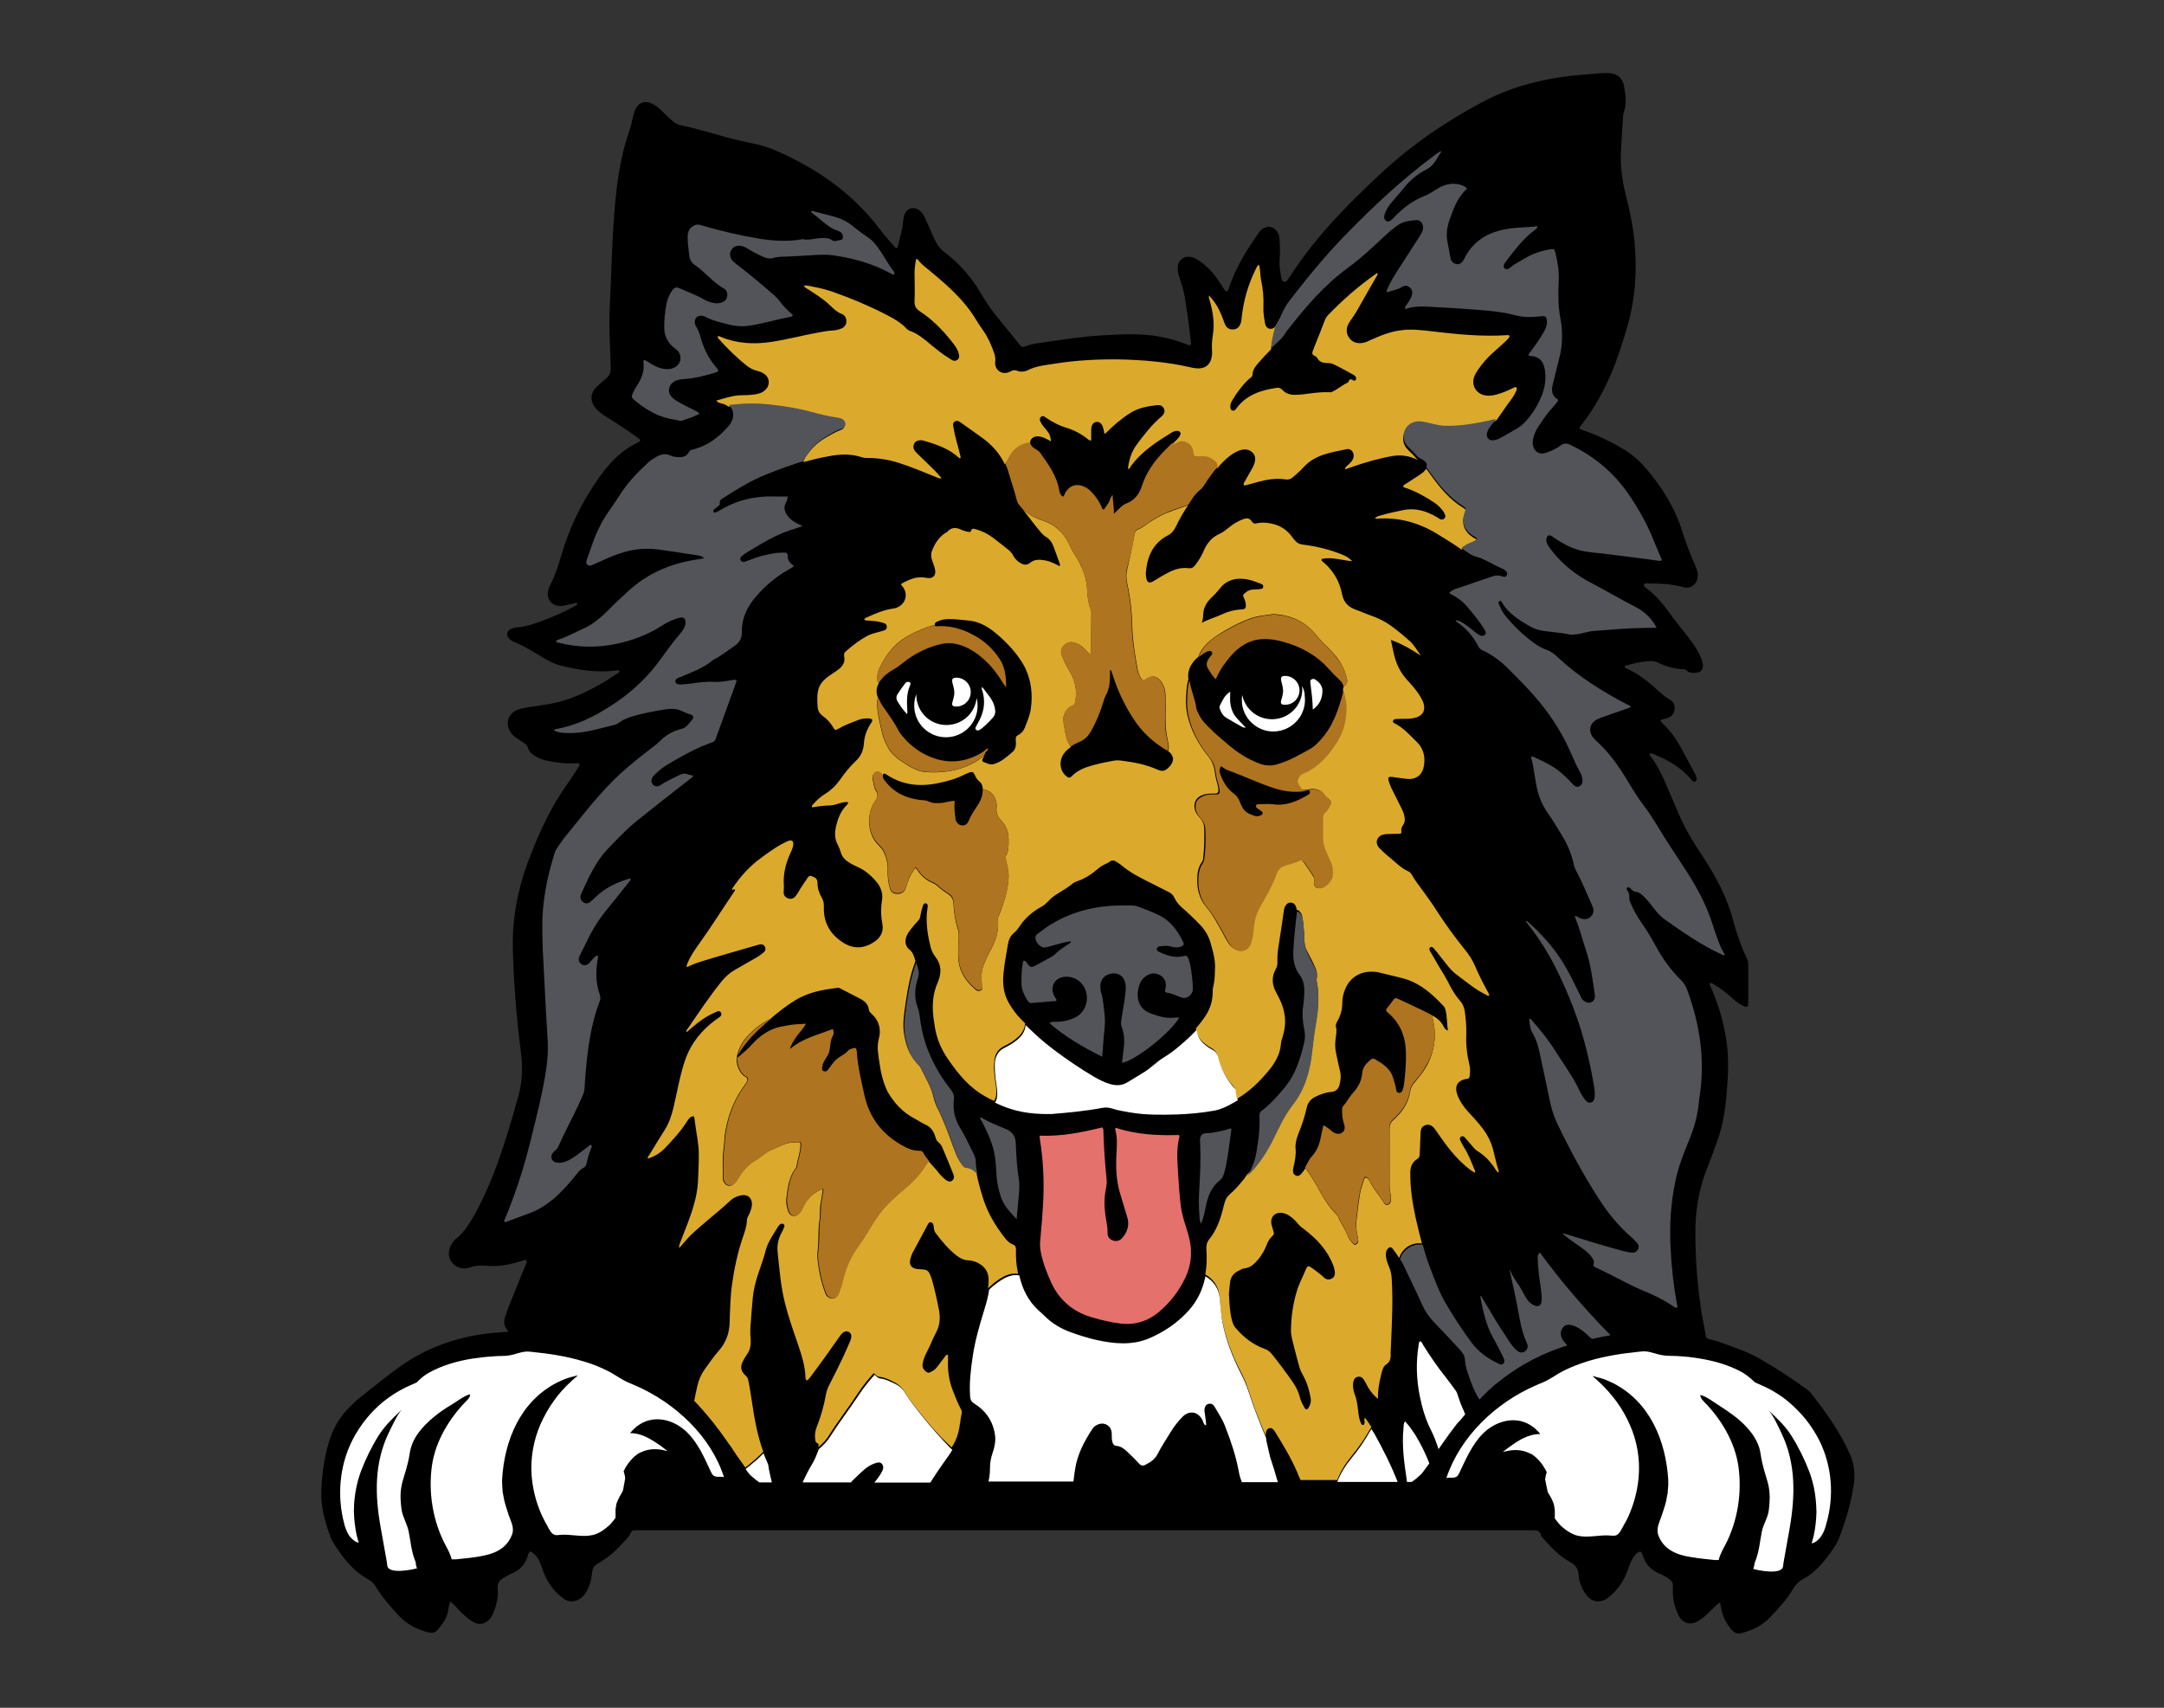 <?xml version="1.0" encoding="utf-8"?>
<!-- Generator: Adobe Illustrator 24.0.1, SVG Export Plug-In . SVG Version: 6.00 Build 0)  -->
<svg version="1.1" id="Layer_1" xmlns="http://www.w3.org/2000/svg" xmlns:xlink="http://www.w3.org/1999/xlink" x="0px" y="0px"
	 viewBox="0 0 990 781.2" style="enable-background:new 0 0 990 781.2;" xml:space="preserve">
<rect x="0" y="0" width="990" height="781.2" fill="#333333" stroke="none"/>
<style type="text/css">
	.st0{fill:#DBAA2D;}
	.st1{fill:#535459;}
	.st2{fill:#AF741F;}
	.st3{fill:#FFFFFF;}
	.st4{fill:#E4716B;}
</style>
<g>
	<path d="M206.1,732.6c-0.8,1.6-0.9,3-1.1,4.3c-0.6,3.5-2.7,6.1-4.8,8.7c-1.1,1.4-2.7,1.5-4.4,1.1c-5.2-1.4-9.8-3.8-13.5-7.8
		c-3.8-4.1-7.5-8.3-10.4-13.1c-0.8-1.4-2-2.5-3.4-3.3c-7.2-4-11.9-10.2-16.1-17c-0.4-0.6-0.7-1.3-1-1.9c-2.7-7.2-4.8-14.4-4.4-22.2
		c0.4-8.2,1.5-16.2,4.2-24c1.9-5.2,4.7-9.8,8.7-13.7c1.5-1.5,3.1-3.1,4.8-4.4c5.7-4.5,11.3-9.1,17.2-13.4
		c12.7-9.3,27.1-14.5,42.8-16.1c2.5-0.2,5.1-0.4,7.6-0.6c0.2-0.7-0.3-0.9-0.6-1.3c-1-1.4-1.3-2.8-0.9-4.5c0.6-2.2,1.4-4.4,2.3-6.6
		c2.4-5.9,4.8-11.8,7.2-17.8c0.2-0.4,0.3-0.7,0.4-1.1c0.2-0.4,0.5-0.9,0.1-1.3c-0.4-0.5-0.9-0.1-1.3,0c-1.5,0.4-2.9,0.8-4.4,1.2
		c-4.1,1.1-8.3,1.6-12.6,1.2c-2.6-0.2-5.1-0.1-7.6,0.8c-3.1,1.1-6.4,0-8.2-2.4c-1.8-2.3-1.8-5.5-0.1-8.3c0.6-1,1.4-2,2.3-2.7
		c3-2.4,5.1-5.5,7-8.7c4.9-8.4,8.7-17.3,12-26.4c3.6-10,6.6-20.2,9.4-30.5c1.8-6.7,1.8-13.5,0.9-20.3c-2-15.5-3.2-31-3.6-46.6
		c-0.3-14.5,2.5-28.4,7.8-41.9c4.6-12,10-23.6,17.6-34c1.5-2.1,2.8-4.3,4.2-6.4c0.4-0.7,1-1.3,0.9-2.2c-0.7-0.5-1.6-0.2-2.3-0.2
		c-4.5,0.2-8.9-0.4-13.3-1.4c-2-0.5-3.8-1.3-5.4-2.4c-1.1-0.8-2.1-1.8-2.5-3.1c-0.3-1.2-1.1-1.9-2-2.5c-1.1-0.7-2.3-1.5-3.4-2.3
		c-1.1-0.7-2-1.6-2.7-2.7c-2.4-3.7-1.2-8,2.7-9.9c1.8-0.8,3.7-1,5.6-1.4c3.6-0.6,7.1-1,10.7-1.7c9-1.7,17.1-5.8,24.8-10.4
		c2.1-1.3,4.1-2.7,6.2-4c-0.3-1.1-1-0.7-1.4-0.7c-8.6,1.1-17.1-0.1-25.4-2.2c-3-0.7-5.8-2.2-8.5-3.8c-4.3-2.6-8.6-5.3-13.3-7.2
		c-1-0.4-1.8-1-2.4-1.9c-0.9-1.4-0.6-2.8,0.9-3.7c1-0.6,2.1-0.8,3.2-0.9c4.1-0.4,8-1.7,11.8-3.1c4.9-1.9,9.8-4,14.4-6.6
		c0.5-0.3,1.2-0.4,1.3-1.2c-0.6-0.5-1.2-0.1-1.8,0c-1.6,0.3-3.1,0.7-4.7,1c-5.1,0.8-8.3-3.3-6.5-8.1c0.1-0.3,0.2-0.6,0.4-0.9
		c2.3-4.5,3.9-9.3,5.3-14.1c3.7-12.9,9.6-24.7,17.3-35.6c3.1-4.4,6.6-8.5,10.9-11.8c2-1.6,4.2-2.9,6.5-4c1.8-0.9,1.8-1.2,0.2-2.4
		c-2.3-1.7-4.7-3.3-7.1-4.9c-2.5-1.7-5.1-3.3-7.7-4.9c-1.6-1.1-3.2-2.2-4.4-3.7c-2.7-3.2-2.5-6.9,0.5-9.8c1.4-1.3,2.9-2.6,4.3-3.8
		c1.6-1.3,2.2-3,2.1-5.1c-0.2-8.7-0.9-17.4-0.5-26.1c0.8-15.9,1-31.8,2.4-47.7c1-11.6,2.7-23,6.5-34.1c0.9-2.5,1.4-5.1,2-7.6
		c1.5-6,5.4-7.5,10.5-3.9c0.9,0.6,1.7,1.4,2.5,2.2c1.6,1.5,3.1,3,4.7,4.4c1,0.9,2.2,1.7,3.5,2c9.1,1.8,17.9,4.9,26.9,7
		c2.4,0.6,4.8,1,7.3,1.6c3.5,0.7,6.8,1.8,10,3.2c18.7,8.2,35,19.5,47.4,36c2,2.7,4.3,5.2,6.5,7.7c1,1.2,1.4,1.1,1.8-0.5
		c0.8-3.7,2-7.4,2.3-11.3c0.1-0.9,0.3-1.9,0.6-2.8c1.2-3,4.4-3.8,6.9-1.8c1.2,0.9,1.9,2.2,2.5,3.5c1.4,3.1,2.8,6.1,4.1,9.2
		c1.2,2.7,2.9,5,5.2,6.7c6.7,5.1,12.1,11.4,16.3,18.6c2.6,4.5,5.6,8.7,9,12.7c2.8,3.4,5.5,6.8,8.3,10.2c1.5,1.8,1.5,1.8,3.6,1
		c2.6-1,5.3-1.2,8-1.6c8.9-1.4,17.9-2.7,26.9-3.2c8.9-0.5,17.7-1,26.6,0.7c3.7,0.7,7.3,1.8,10.8,3.1c0.4,0.2,0.9,0.4,1.3,0.5
		c1.4,0.4,1.7,0.2,1.5-1.3c-0.4-3.8-0.9-7.6-1.4-11.4c-0.3-2.2-0.7-4.4-1-6.6c-0.5-3.9-1.5-7.7-2.8-11.4c-0.6-1.6-0.9-3.2-0.8-4.9
		c0.2-3.1,2.6-5,5.8-4.6c1.4,0.2,2.6,0.8,3.7,1.6c3.4,2.2,6.2,5.1,8.5,8.4c1,1.4,1.9,2.8,2.8,4.2c0.4,0.6,0.8,1.4,1.6,1.6
		c0.8-0.3,0.8-1.1,1-1.6c3.1-9.3,8.2-17.5,13.8-25.4c0.3-0.5,0.7-0.9,1.1-1.2c2.6-2.3,6.1-1.5,7.6,1.6c0.5,1,0.7,2.1,0.7,3.3
		c0.2,3,0.2,6.1,0,9.1c-0.2,2.8,0.3,5.6,0.9,8.3c0.1,0.6,0.3,1.3,1,1.5c0.9,0.2,1.3-0.3,1.8-0.9c0.2-0.3,0.4-0.7,0.7-1
		c8.1-12.7,17.9-24.1,28.6-34.8c8-8,16.2-15.9,25.1-23c11.2-8.9,23.2-16.5,35.8-23.1c10.7-5.6,22.1-8.8,33.9-10.7
		c6.3-1,12.7-1.3,19.1-1.9c1.4-0.1,2.9-0.1,4.3,0c3.4,0.3,5.6,2.3,6.3,5.6c0.8,4.2,1.4,8.4-0.1,12.5c-0.2,0.7-0.3,1.4-0.3,2.1
		c-0.3,5-0.7,10.1-0.9,15.1c-0.4,6.7,0.4,13.2,2,19.7c1.9,7.4,3.5,14.9,4.2,22.6c1.2,12.9,0.3,25.7-3.3,38.2
		c-2.1,7.1-4.3,14.2-7.2,21.1c-3.6,8.5-8,16.6-13.7,23.8c-1.5,1.8-1.4,2,0.8,2.7c6.4,2.1,12.4,5.1,18.2,8.5c3.4,2,6.4,4.5,9.1,7.4
		c8.1,9.1,14.5,19.1,18.1,30.8c1.6,5.2,3.6,10.3,5.8,15.2c0.6,1.5,1.2,3,1.1,4.6c-0.1,3.7-3.1,6.2-6.6,5.2
		c-5.2-1.5-10.6-1.7-15.9-1.7c-0.7,0-1.8-0.4-2.1,0.6c-0.2,0.8,0.8,1.3,1.4,1.8c3.4,2.6,6.3,5.7,8.8,9.1c2.9,4.1,6.1,8.1,9.2,12
		c2.2,2.8,4.3,5.6,5.9,8.8c0.7,1.4,1.3,2.9,1.6,4.5c0.4,2.5-0.8,4-3.4,4.1c-1.5,0.1-2.9,0-4-1.1c-0.6-0.6-1.5-0.6-2.3-0.6
		c-3.8-0.3-7.4-1.3-10.8-3c-1.1-0.5-2.3-0.8-3.5-0.7c-4,0.2-7.9,1.1-11.6,2.2c-0.2,0.7,0.1,0.9,0.5,1.1c5.9,2.5,10.6,6.5,15.2,10.7
		c1.4,1.3,2.9,2.5,4.6,3.5c1.8,1,2.6,2.5,2.4,4.6c-0.2,2-1.4,3.3-3.3,4c-1,0.4-2.2,0.3-3.1,1c0,0.7,0.5,1,0.9,1.4
		c3.4,3.2,6,6.8,8.2,10.8c2,3.7,4,7.4,6.1,11.2c0.5,0.9,1,1.8,1.2,2.9c0.1,0.6,0.2,1.3-0.5,1.7c-0.7,0.4-1.2-0.1-1.6-0.6
		c-4.6-5.6-10.6-9.1-17.2-11.8c-0.6-0.3-1.3-0.7-2-0.4c-0.4,0.7,0.2,1.1,0.5,1.5c2.5,3.3,4.4,6.9,6,10.6c1.9,4.5,3.9,8.9,5.8,13.4
		c2.8,6.9,6.4,13.4,10.6,19.6c2.6,3.9,5.1,7.9,7.4,12.1c3.4,6.2,6.1,12.7,7.9,19.5c1.6,5.9,3.6,11.6,6.2,17.1
		c0.4,0.8,0.6,1.6,0.6,2.5c0,5.9,0,11.8,0,17.8c0,1.8-0.5,2.1-2.1,1.4c-2-0.8-3.7-2.2-5.3-3.7c-2.5-2.2-5-4.2-7.8-5.9
		c-0.7-0.4-1.3-0.9-2.1-1c-0.7,0.7-0.1,1.2,0.1,1.8c3.7,8.3,6.2,16.9,7.4,26c0.8,6.4,0.7,12.7,0.2,19.1c-0.6,8.8-1.6,17.5-4.7,25.8
		c-1.5,4-2.9,8.1-4.5,12.1c-3.9,9.7-5.5,19.8-5.4,30.3c0.1,12.5,1,24.9,3.1,37.2c0.5,3.1,1.2,6.1,1.7,9.2c0.1,0.9,0.5,1.3,1.3,1.4
		c5,1.1,9.7,3.2,14.5,4.9c3.2,1.2,6.3,2.7,9.3,4.4c7.4,4.2,14.4,8.9,21.3,13.9c0.7,0.5,1.2,1,1.7,1.6c5.4,6.8,10.4,13.8,14.6,21.4
		c1.2,2.2,2.2,4.4,3.3,6.7c1.9,4.3,2.3,8.8,1.7,13.4c-1.2,8.6-3.7,16.8-6.8,24.9c-1,2.6-2.6,4.8-4.2,7c-3.3,4.5-7,8.8-12,11.5
		c-2,1.1-3.6,2.6-4.8,4.6c-2.8,4.9-6.7,9-10.5,13c-3.6,3.8-8.1,6-13,7.2c-2.2,0.6-3.6-0.2-5-1.9c-2.5-3.1-4.1-6.6-4.6-10.6
		c-0.1-0.4,0-1-0.7-1.4c-1.1,1-2.2,2.1-3.4,3.2c-1.8,1.8-3.6,3.6-5.8,5c-3.8,2.4-7.4,1.5-9.4-2.4c-1.7-3.4-2.6-7-2.6-10.9
		c0-0.7,0-1.4,0-2.2c0.2-1.6-0.5-2.7-1.8-3.6c-1.3-0.9-2.7-1.7-4.2-2.3c-4-1.7-6.7-4.5-7.9-8.7c-0.1-0.4-0.3-0.7-0.5-1.1
		c-0.1-0.1-0.2-0.2-0.4-0.3c-1.1,0-1.8,0.8-2.5,1.6c-1.5,1.7-2.3,3.8-3,5.9c-1.8,5.5-4.8,10.1-9.4,13.6c-3.5,2.7-7.6,2-10.2-1.7
		c-1.9-2.7-3-5.7-3.2-8.9c-0.2-3-1.7-4.6-4.1-5.9c-5-2.7-8.7-6.9-12.5-11.1c-0.3-0.3-0.6-0.6-0.6-1c-0.5-2.2-2.1-2.3-4-2.3
		c-136.3,0-272.6,0-408.9,0c-0.5,0-1,0-1.4,0c-1.2-0.1-1.9,0.3-2.3,1.5c-0.2,0.6-0.6,1.2-1,1.6c-3.6,4.1-7.4,8.2-12.2,11.1
		c-0.5,0.3-1.1,0.6-1.7,1c-1.6,0.9-2.4,2.1-2.6,4c-0.3,3.3-1.1,6.5-2.9,9.3c-1.1,1.8-2.5,3.1-4.5,3.7c-1.9,0.6-3.8,0.4-5.5-0.8
		c-4.9-3.5-8.1-8.3-10-14c-0.7-2.1-1.4-4.2-3-5.9c-0.4-0.5-0.9-1-1.4-1.3c-1.1-0.7-1.4-0.6-1.9,0.7c-0.2,0.5-0.4,1.1-0.5,1.6
		c-1.2,3.1-3.2,5.5-6.3,6.9c-1.7,0.8-3.3,1.6-4.9,2.6c-1.6,1-2.5,2.3-2.3,4.3c0.4,4-0.5,7.8-2,11.5c-0.6,1.4-1.3,2.7-2.6,3.7
		c-2,1.6-4.2,1.8-6.5,0.5c-2.2-1.2-4-2.9-5.8-4.6C209.2,735.6,207.8,734.2,206.1,732.6z"/>
</g>
<g>
	<path class="st0" d="M692.4,177.4c-2.5,1.2-5.1,2.4-7.8,3.1c-1.6,0.4-3.2,0.7-4.9,0.4c-4.2-0.6-6.7-4.4-5.3-8.5
		c0.4-1.1,1-2.1,1.6-3c2.1-3.1,4.5-5.9,7.3-8.3c1.9-1.7,3.8-3.4,5.6-5.1c0.7-0.7,1.5-1.3,1.7-2.2c-0.2-0.6-0.6-0.5-0.9-0.5
		c-11.8,0.8-23.4-0.4-35.1-1.8c-4.3-0.5-8.7-1-13-0.5c-5.1,0.5-9.8,2.4-14.5,4.5c-1.1,0.5-2.2,1.1-3.4,1.3c-2.7,0.6-5.2-0.3-6.5-2.3
		c-1.5-2.2-1.4-4.5-0.1-6.7c1.3-2.1,2.8-4,4-6.2c2.9-5.1,5.8-10.3,8.8-15.4c0.2-0.3,0.5-0.7,0.3-1.2c-0.7,0-1.1,0.6-1.6,0.9
		c-7.6,5.4-14.5,11.5-21,18.2c-0.8,0.8-1.3,1.8-1.7,2.9c-1.4,3.8-3,7.6-4.5,11.4c-0.3,0.7-0.5,1.4-0.8,2.1c-0.4,1-0.4,1.7,0.7,2.2
		c0.4,0.2,1,0.5,1.2,0.9c1.1,2.2,3.1,2.5,5.3,2.5c1.1,0,2.1,0.4,3.1,0.9c2.8,1.4,5.5,2.9,8.2,4.4c0.5,0.3,1,0.6,1.2,1.2
		c0.2,0.4,0.2,0.8-0.1,1.2c-0.3,0.3-0.7,0.5-1.1,0.2c-1.2-0.9-1.9-0.5-2.3,0.9c-2.7,1.2-4.9,3.2-7.5,4.4c-0.4,0.2-1,0.1-1.5,0.1
		c-3.7-0.1-7.4,0.4-11,0.9c-1.4,0.2-2.8,0.3-4.2,0.3c-2.3,0.1-4.4-0.6-6-2.3c-0.7-0.7-1.4-1.1-2.4-0.9c-7.1,1-13.8,3.1-18.4,9.2
		c-0.2,0.3-0.4,0.6-0.6,0.8c-1,0.9-2.2,0.4-2.3-0.9c-0.2-1.2,0.2-2.3,0.8-3.3c2.2-3.7,4.7-7.1,7.9-10c0.6-0.5,1.4-0.9,1.4-1.9
		c0.1-2.2,1.4-3.8,2.8-5.4c1.8-2.1,3.7-4.1,5.7-6.1c0.2-2.5,0.8-5,1.3-7.5c0.3-1.1,0.6-2.2,0.9-3.3c-0.6,0.9-1.4,1.5-2.6,1.4
		c-1.3-0.1-2.1-1-2.4-2.7c-0.4-2.3-0.8-4.7-0.7-7.1c0.2-4.3-0.2-8.5-1.1-12.7c-0.4-2.2-0.3-4.5-0.9-6.8c-1,0.5-1.1,1.3-1.5,2
		c-3.4,6.9-5.6,14.2-6.4,21.9c-0.1,1.1-0.2,2.1-0.6,3.1c-0.5,1.5-1.6,2.5-3.3,2.6c-1.6,0.1-2.9-0.6-3.6-2c-0.3-0.6-0.6-1.4-0.8-2
		c-0.6-1.6-1.2-3.2-2-4.8c-1.1-2.4-2.7-4.5-4.7-6.8c-0.2,1.2,0.2,1.9,0.4,2.6c1.4,5,2.2,10.1,1.4,15.3c-0.4,2.5-0.6,5-0.4,7.6
		c0.1,1,0,2-0.2,2.9c-0.7,3.5-3.2,5.3-6.8,5c-1.1-0.1-2.3-0.3-3.4-0.6c-10.7-2.4-21.6-3.3-32.5-3.5c-9.6-0.1-19.2,0.4-28.7,1.9
		c-4.3,0.7-8.6,1-12.6,3c-1.6,0.8-3.4,0.9-5,0.3c-1-0.4-1.8-0.4-2.8,0.2c-3.9,2.3-7.7-0.5-7.2-4.5c0.2-1.4-0.1-2.8-0.6-4.1
		c-1.2-3.4-2.6-6.7-4.7-9.7c-1.2-1.7-2.4-3.5-3.5-5.3c-5.4-9-13.2-15.8-21.2-22.4c-1.8-1.5-3.8-2.9-5.2-4.8c-0.2-0.3-0.5-0.7-1-0.4
		c-0.4,2.1-0.7,4.2-0.7,6.3c0,4.3,0.2,8.5,0,12.8c-0.1,2.2,0.6,3.5,2.4,4.7c5.7,3.7,10.4,8.5,14.6,13.8c1.1,1.4,2.2,2.8,2.9,4.5
		c0.7,1.8,0.7,3.2-0.3,3.9c-1.4,1-2.5,0.1-3.6-0.6c-3-1.8-5.8-4.1-8.5-6.3c-3-2.5-6-5.1-9.8-6.4c-0.4-0.2-0.9-0.5-1.2-0.8
		c-2.4-2.6-5.3-4.4-8.4-6c-8.2-4.3-16.7-7.9-25.5-11c-2.7-0.9-5.5-1.7-8.3-2.2c-1.6-0.3-3.1-0.8-5-0.7c0.4,1,1.3,1.3,1.9,1.7
		c3.3,2.1,6.7,4.2,9.6,6.9c1.8,1.6,3.4,3.5,5.9,4.4c1.5,0.6,2.2,2,2.1,3.6s-1.1,2.7-2.6,3.2c-1.3,0.5-2.7,0.8-4.1,0.8
		c-2.1,0.1-4.1,0.6-6.1,0.9c-7.2,1.3-14.2,3.2-21.5,4.3c-7.9,1.2-15.7,0.8-23.2-2.3c-0.4-0.2-0.9-0.5-1.4-0.2c0,0.5,0.3,0.8,0.5,1.1
		c4,4.5,8.3,8.7,13,12.4c1.4,1.1,3,1.9,4.8,2.3c0.9,0.2,1.7,0.5,2.5,1c3.3,1.8,3.5,5.9,0.4,8.2c-1.2,0.9-2.6,1.3-4.1,1.5
		c-2,0.3-4.1,0.4-6.1,0.4c-4,0-7.6,1.4-11.5,2.4c0.3,0.4,0.3,0.6,0.4,0.6c0.8,0.6,1.8,0.7,2.8,1c0.9,0.3,1.6,0.7,2.2,1.2
		c0.8-0.1,1.6-0.2,2.4-0.3c5.4-0.6,10.8-0.6,16.2,0c6.2,0.7,12.3,1.5,18.4,3.2c4.4,1.2,8.7,2.3,13.2,2.9c0.5,0.1,1,0.2,1.4,0.4
		c1,0.4,1.6,1.1,1.6,2.2c0,1.1-0.6,1.8-1.6,2.2c-2.6,1-5,2.4-7.4,3.8c-3.8,2.3-6.9,5.5-9.3,9.3c-0.3,0.5-0.5,1.1-0.5,1.7
		c3.8-1.1,7.6-2,11.5-2.7c5.2-1,10.3-1.2,15.3,0.5c0.9,0.3,1.8,0.3,2.7,0.3c4.8,0,9.5,0.8,14,2.2c5.7,1.8,11.2,4.2,16.8,6.4
		c0.8,0.3,1.6,0.9,2.9,0.7c-1.2-1.3-2.1-2.5-3.1-3.5c-2.5-2.5-5.1-4.9-7.6-7.4c-0.6-0.6-1.3-1.2-1.8-2c-1.1-2.1,0.1-4.3,2.4-4.5
		c0.6-0.1,1.3,0,1.9,0.2c5.9,1.7,11.6,3.6,16.2,7.9c0.1,0.1,0.4,0.3,0.7-0.1c-0.1-0.3-0.1-0.7-0.2-1.1c-1-4.2-2.4-8.4-3.1-12.7
		c-0.2-1-0.5-2,0.5-2.7s1.9-0.3,2.7,0.3c3.5,2.5,7,4.9,10.4,7.4c4.3,3.2,7.7,7.1,9.9,11.8c0.1-0.1,0.1-0.2,0.2-0.2
		c0.7-0.9,1.2-1.9,1.8-2.9c1.9-3.6,4.9-5.6,8.9-6.3c0.2,0,0.4,0,0.6,0c0-0.5,0-0.9,0.2-1.4c0.6-1.5,2.3-2.3,4.3-1.9
		c1.8,0.3,3.3,1.2,5.1,2.2c-0.1-2-0.7-3.6-1.9-5c-1-1.2-2.1-2.3-2.8-3.8c-0.4-0.7-0.7-1.5,0-2.3c0.8-0.8,1.5-0.4,2.2,0.1
		c0.8,0.5,1.5,1,2.3,1.5c2.1,1.2,4.3,2.4,6.7,3.1c3.8,1.1,7.3,2.9,10.4,5.4c0.3,0.3,0.6,0.6,1.5,0.6c0-1.5,0-2.9,0-4.2
		c0-0.7,0-1.5,0.2-2.2c0.3-1.3,1.3-2.1,2.4-2.1c1.2,0,2,0.6,2.5,1.7c0.3,0.6,0.4,1.2,0.6,1.9c0.1,0.5,0.2,1.1,0.3,1.7
		c0.8,0.1,1-0.5,1.4-0.9c3.3-3.2,6.8-6.2,10.7-8.6c3.7-2.3,7.9-3,12.2-3.5c1.3-0.1,2.4,0.4,3,1.6c0.5,1.2,0.2,2.4-1,3.5
		c-4.4,3.7-8,8.3-11.4,12.9c-2.5,3.3-3.6,7.1-4.1,11.2c0.8,0.1,1-0.6,1.2-1c4.9-6.9,11.8-11.3,18.8-15.6c0.8-0.5,1.6-0.8,2.6-0.8
		c1.2,0,1.8,0.9,1.3,2c-0.4,0.8-1,1.5-1.6,2.1c-0.8,0.8-1.6,1.6-2.4,2.3c0.6,0.7,1.4,0.3,2.2-0.2c1.8-1.1,3.6-0.7,5.3,0.3
		c1.6,0.9,2.1,2.6,2.3,4.2c0.2,1.4,0.7,1.8,2,1.7c0.8-0.1,1.6,0,2.5,0c2.2-0.1,3.9,0.9,5.5,2.3c0.7,0.6,1,1.3,1,2.2
		c0,0.1,0,0.3,0,0.4c1-1.2,2-2.3,3.1-3.4c1.9-1.8,3.9-3.5,6.4-4.6c2.8-1.3,5.3-1,6.9,0.7c1.5,1.6,1.5,3.8,0,6.7
		c-1.2,2.2-2.4,4.3-3.6,6.4c-0.3,0.5-0.8,1-0.4,1.9c2-0.3,3.9-1,5.9-1.5c4.3-1.2,8.6-2,13.1-1.3c1.3,0.2,2.4-0.1,3.4-1
		c1.7-1.5,3.5-3,5-4.7c5.2-5.7,12.5-6.6,19.4-8.1c2.6-0.6,4.2,2.2,3,4.6c-0.5,1.1-1.4,1.8-2.2,2.6c-0.5,0.5-1.3,0.9-1.4,2
		c1.2-0.4,2.2-0.7,3.2-1.1c6.1-2.1,12.2-3.9,18.5-5c4.2-0.7,8,0,11.6,1.8c-1.4-1.6-2.8-3.1-4.4-4.6c-2.3-2.1-2.9-5.5-1.6-8.1
		c1.3-2.7,4.4-4.2,7.6-3.7c2.9,0.5,5.7,1.5,8.6,1.8c2.3,0.3,4.6,0.2,6.9,0.1c5-0.3,9.9-1.2,14.8-2.2c0.8-0.2,1.6-0.4,2.4-0.6
		c0.1,0,0.1,0,0.2,0c0.6-0.3,1.2-0.7,1.7-1.1c2.2-3.1,4.2-6.2,6.5-9.2c1.1-1.5,2.1-3.1,2.7-4.9C693.5,176.5,693,177.2,692.4,177.4z"
		/>
	<path class="st0" d="M658.8,237.5c-0.5-0.3-1-0.6-1.4-0.9c-4.7-2.8-9.7-4.4-15.3-3.3c-3.5,0.7-7.1,1.5-10.5,2.5
		c-0.9,0.2-1.9,0.5-2.6,1.3c0.3,0.1,0.5,0.2,0.6,0.2c10.8-0.9,20.6,2.1,29.6,8c2.7,1.7,5.5,3.3,8.1,5.2c0.4,0.3,0.8,0.6,1.3,0.9
		c0.6-0.6,1.4-1.1,2.2-1.6c1.6-0.9,3.5-1.2,4.9-2.5c-0.4-1-1.3-1.1-2-1.6c-4-2.7-5.3-6.5-3.5-10.9c0.4-1.1,0.5-1.7-0.6-2.4
		c-6.4-3.8-11-9.5-15.3-15.5c-0.6-0.8-1.2-1.7-1.8-2.5c-0.3,0.5-0.8,1.1-1.5,1.7c-0.6,0.5-1.2,0.9-1.8,1.3c-2,1.3-4,2.6-6,3.9
		c-0.5,0.3-1.2,0.5-1.3,1.4c0.3,0.1,0.6,0.3,0.9,0.4c4.9,1.6,9.3,4.1,13.5,6.9c1.5,1,2.8,2.3,3.9,3.8c0.4,0.5,0.7,1.1,0.9,1.7
		c0.3,0.7,0.1,1.3-0.4,1.8C660.1,237.7,659.4,237.8,658.8,237.5z"/>
	<path class="st0" d="M683,525.6c-0.9-3.3-2.4-6.3-4.4-9c-2.1-2.8-4.5-5.4-6.9-8c-2.1-2.3-3.8-4.7-4.9-7.6c-1.6-4.2,0-6.9,4.4-7.5
		c0.7-0.1,1-0.3,1.1-1c0.3-1.9,0.4-3.7-0.1-5.6c-1.1-4.6-1.6-9.2-1.4-13.9c0.1-3.5-0.2-7-0.7-10.5c-0.3-1.7-0.8-3.1-1.9-4.4
		c-1.8-2-3.3-4.3-4.6-6.7c-1.7-3.4-3.6-6.6-5.6-9.8c-1.3-2.2-2.5-4.4-3.8-6.6c-0.3-0.6-0.5-1.3,0.2-1.7c0.6-0.4,1.1,0.1,1.5,0.5
		c1.1,1.2,2.1,2.5,3.1,3.8c2.4,2.9,4.5,6.2,7.6,8.4c4.3,3.2,8.4,6.7,13.2,9c0.5,0.2,0.9,0.8,1.5,0.4c-0.1-0.9-0.6-1.7-1.1-2.5
		c-1.9-3.5-3.7-7.1-5.3-10.8c-1.2-2.9-2.9-5.5-4.9-7.9c-4.4-5.5-8.6-11.2-12.4-17.1c-2.2-3.5-4.6-6.8-7-10.1
		c-1.6-2.2-3.3-4.3-4.6-6.7c-0.4-0.7-0.8-1.2-1.5-1.6c-3.9-1.7-6.7-5-10-7.5c-1.2-1-2.3-2.1-3.4-3.2c-2.3-2.4-1.3-5.6,2-6.3
		c0.6-0.1,1.3-0.2,2-0.2c1.6,0,3.3-0.1,4.9-0.1c0.8,0,1.3-0.2,1.1-1.1c-0.2-1.2,0.2-2,0.8-2.9c1-1.4,0.9-2.9,0.5-4.5
		c-0.3-1.4-1-2.6-1.6-3.9c-1.4-2.8-2.8-5.6-4.2-8.4c-0.5-1.1-1-2.3-1.3-3.4c-0.4-1.7-0.1-2,1.7-1.8c2.3,0.3,4.5,0.7,6.8,0.9
		c4.4,0.4,7.1-2.1,7.7-6.4c0.6-4.3-0.5-7.9-3.7-10.9c-3-2.9-5.8-6.1-9.6-8c-0.5-0.3-1.1-0.5-0.9-1.3c0.2-0.6,0.9-0.8,1.4-0.8
		c1.6-0.1,3.1-0.1,4.7-0.1c1.7,0,3.3-0.2,4.8-0.7c2.7-1,3.8-3,3.2-5.8c-0.3-1.3-0.9-2.5-1.6-3.6c-1.6-2.8-3.8-5.2-5.9-7.5
		c-2.6-2.8-4.5-6.1-5.6-9.8c-0.8-2.7-1.3-5.5-2-8.7c5.1,1.8,9.4,4.4,13.7,7.2c-1.6-2.3-3-4.8-5.1-6.7c-2.8-2.5-5.6-4.8-8.6-7
		c-2.6-1.9-5.5-3.3-8.5-4.4c-2.6-0.9-5.2-2.1-7.8-3c-3.5-1.3-5.4-3.6-6.1-7.3c-1.1-5.6-3.9-10.4-8.3-14.2c-0.4-0.4-1.2-0.6-1-1.6
		c4.6-1.1,9.1,0.6,14,1c-1.8-2-3.8-2.7-5.8-3.5c-5.5-2.1-11.1-3.4-16.9-4.1c-1.4-0.2-2.5-0.7-3.4-1.8c-0.7-0.8-1.4-1.6-2-2.5
		c-2.7-3.4-6.4-5.1-10.6-5.6c-1.7-0.2-3.4-0.2-5.1,0.2c-0.7,0.2-1.3,0.2-1.9-0.6c-1.2-1.8-2.2-2-4.2-1.3c-2.4,0.9-4.6,2.2-6.5,3.8
		c-1.3,1-2.5,2.1-4.1,2.8c-3.9,1.7-6.2,4.7-7.7,8.5c-0.9,2.1-2.2,4-3.6,5.9c-0.8,1.1-1.7,1.6-3.1,1.4c-3.1-0.4-6,0.4-8.8,1.8
		c-2.4,1.2-4.6,2.5-6.8,3.9c-2.4,1.5-3.4,1.1-3.8-1.9c-0.1-0.6-0.1-1.2-0.1-1.7c0.6-7.2,3.1-13.4,9.9-17c1.8-0.9,2.9-2.2,3.8-4
		c1.6-3.5,3.6-6.8,5.7-10c-0.7,0.3-1.3,0.5-2,0.8c-2.8,0.9-5.6,1.9-8.3,3c-2.7,1.2-5.2,2.7-7.7,4.3c-1.6,1.1-3.1,2.4-5,3.1
		c-1.1,0.4-1.4,1.4-1.6,2.3c-1,5.5-2.1,10.9-3.4,16.3c-0.7,2.8,0,5.7,0.6,8.5c1.1,5.7,1.7,11.4,1.8,17.3c0.1,4.2,0.6,8.3,1.2,12.4
		c0.4,2.3,0.8,4.7,1.2,7c0.3,1.6,0.9,3.2,1.8,4.5c0.5,0.8,1.1,1,2,0.3c3-2.2,5.6-1.6,7.5,1.7c1,1.7,1.5,3.6,1.5,5.6
		c0,3.5,0.1,7.1,0,10.6c-0.1,3.6,0.4,7.2,1.2,10.7c0.2,0.8,0.3,1.6,0.3,2.4c0,0.6-0.1,1.2-0.3,1.8c2.7,1.8,3,4.6,0.6,7.1
		c-1.9,2-3.1,2.4-5.6,1.3c-5.1-2.3-10.5-3.3-15.9-4c-1.4-0.2-2.8-0.3-4.2,0c-4.2,0.8-8.4,1.6-12.4,3c-2.5,0.9-4.8,2.2-6.6,4.1
		c-0.8,0.8-1.5,0.8-2.3,0.1c-2.7-2-3.6-5.8-2.1-9.1c0.9-1.9,2.3-3.2,4-4.4c-0.2-0.3-0.4-0.6-0.6-1c-1.5-2.5-1.9-5.4-2.4-8.2
		c-0.3-1.8-0.7-3.5-0.1-5.3c0.6-2,1.8-3.5,3.7-4.3c0.9-0.3,1.2-0.8,1.4-1.7c0.8-3.7,0.4-7.3-0.9-10.8c-0.7-1.7-1.6-3.4-2.6-5
		c-1.1-1.8-1.8-3.7-2.6-5.6c-0.8-1.9-0.2-3.5,1.1-4.7c1.3-1.1,2.9-1.7,4.8-1.1c1.8,0.6,3.3,1.5,4.5,2.8c0.8,0.8,1.5,1.7,2.1,2.4
		c1.2-0.3,0.9-0.9,0.9-1.3c0-5.7,0-11.3,0.1-17c0-0.7,0-1.5-0.3-2.2c-1.3-3.2-1.5-6.7-1.7-10.1c-0.2-3-1.1-5.9-2.3-8.7
		c-0.8-1.8-1.6-3.5-2.7-5.2c-1.1-1.7-2.2-3.5-3-5.4c-2.5-5.6-6.7-9.4-12.5-11.3c-3.5-1.1-6.5-2.8-9.1-5.3c2.8,3.6,5.5,7.3,8.5,10.8
		c0.7,0.7,1.3,1.5,2.2,2c1.9,1.1,3,2.8,3.7,4.8c0.9,2.4,1.7,4.8,2.6,7.2c0.2,0.5,0.4,0.9,0,1.5c-2.1-1.2-4.3-2.3-6.8-2.7
		c-2.3-0.4-4.7-0.5-6.6,1.1c-1.6,1.3-3,1-4.5,0.1c-1.3-0.7-2.4-1.8-3.1-3.1c-0.5-1-1.2-1.9-2.1-2.7c-2.3-1.8-4.6-3.7-7-5.5
		c-2.6-2-5.4-3.4-8.6-4.2c-0.7-0.2-1.4-0.4-1.7,0.7c-0.2,0.8-1,0.7-1.7,0.5c-0.9-0.2-1.8-0.4-2.6-0.8c-2.4-1.2-4.7-1.4-6.7,0.9
		c-0.3,0.3-0.7,0.4-1,0.6c-2.9,2-4.7,4.8-5.9,8c-0.6,1.5-0.5,3,0.1,4.6c0.4,1.1,0.8,2.2,1.1,3.3c1,3.1-0.6,5.2-3.8,4.5
		c-4.4-0.9-8,0.8-11.6,2.8c0.2,0.8,0.8,1.2,1.1,1.7c2,3,1.1,6.9-2.1,8.7c-0.9,0.5-1.8,0.8-2.8,0.9c-4.1,0.6-7.9,2.2-11.6,3.9
		c-0.5,0.2-1.3,0.4-1.4,1.2c0.8,0.5,1.6,0.3,2.4,0.4c1.7,0.2,3.4,0.2,5.1,0.7c1.2,0.4,2.9,0.4,2.8,2.2c0,1.6-1.6,1.6-2.7,2
		c-2.1,0.6-4.3,1-6.3,2.1c-3.5,1.9-6.6,4.3-9.6,6.9c-0.9,0.7-1.1,1.4-0.9,2.5c0.5,2.2-0.4,4-2.1,5.5c-0.7,0.6-1.5,1.1-2.2,1.6
		c-7.2,4.6-8.4,6.9-7.9,15.4c0.1,2,0.7,3.4,2.3,4.6c1.9,1.4,3.6,3.1,4.8,5.2c0.8,1.5,1.1,1.5,2.7,0.6c2.9-1.7,6.1-2.8,9.2-4
		c1.3-0.5,2.7-0.6,4.1-0.6c2.1,0.1,2.5,0.6,1.3,2.3c-1.9,2.9-3,6-3.2,9.4c-0.2,3-1.4,5.7-3.7,7.8c-2.8,2.6-5.1,5.6-7.3,8.7
		c-1.8,2.5-3.9,4.6-6.5,6.2c-2.1,1.3-4,2.9-5.6,4.8c-0.3,0.4-1,0.7-0.5,1.5c2.7-0.5,5.5-0.8,8.3-0.9s5.2-1.8,8-1.5
		c0.2,0.6-0.1,0.9-0.3,1.1c-3.1,3-4.5,6.8-5.3,10.9c-0.5,2.7-0.3,5.2,1,7.6c0.5,1,1,2.1,1.3,3.2c0.5,2,1.8,3.5,3.5,4.6
		c1.2,0.8,2.6,1.5,3.9,2.1c3.3,1.4,6,3.6,8.4,6.3c2.4,2.6,3.7,5.7,3.1,9.2c-0.6,3.7-0.5,7.3,0.2,10.9c0.6,3.3-0.8,6.1-3.7,8
		c-4.9,3.3-9.8,3.4-14.7,0.1c-5.7-3.8-8.6-9.1-8.4-16c0.1-1.6-0.2-3-1-4.4c-1.2-2-1.9-4.2-1.9-6.6c0-1.7-0.8-2.4-2.3-3
		c-1.1-0.5-1.6-0.3-2.2,0.6c-1.5,2.2-3,4.3-4.3,6.6c-0.4,0.7-0.9,1.4-1.4,2c-0.9,1-2.1,1.3-3.4,0.8s-1.9-1.5-1.9-2.9
		c0-1,0.2-2,0.1-2.9c-0.4-5.4,0.9-10.4,3.2-15.3c0.5-1,0.9-2.1,1.1-3.3c0.2-1.9-0.7-2.5-2.4-1.8c-4.8,2.1-8.9,5.2-13.1,8.3
		c-4.9,3.7-8.9,8.2-12.3,13.3c-0.1,0.2-0.3,0.4-0.1,0.7c0.4,0.2,0.8-0.6,1.3,0c-0.1,0.2-0.2,0.5-0.3,0.7
		c-5.3,7.8-10.3,15.8-15.8,23.5c-2.1,2.9-4.2,5.9-5.6,9.2c-0.2,0.6-0.6,1.1-0.4,2c2-0.9,4-1.8,6-2.4c4.2-1.3,8.5-2.6,12.7-3.8
		c4.7-1.4,9.5-2.7,14.2-4.1c1.2-0.3,2.2-0.2,2.8,0.9c0.6,1.1,0.2,2.1-0.7,2.8c-1.1,0.9-2.2,1.7-3.5,2.4c-3.2,1.9-6.4,3.6-9.6,5.5
		c-2.3,1.3-4.2,3.1-5.9,5.1c-5.6,7-10.6,14.4-15.6,21.8c-0.3,0.4-0.9,0.8-0.4,1.5c0.8-0.7,1.5-1.3,2.3-2c3.1-2.7,6.4-5.1,10.2-6.8
		c0.5-0.2,1.1-0.5,1.6-0.7c0.6-0.2,1.2-0.1,1.5,0.5c0.4,0.6,0.3,1.3-0.2,1.8c-0.7,0.6-1.4,1.1-2.2,1.6c-6.5,4.8-11.3,10.7-14,18.5
		c-2.4,7.1-3.6,14.5-5.3,21.7c-0.9,3.6-2,6.9-3.9,10c-2.4,3.8-4.8,7.7-7.1,11.5c-0.3,0.5-0.9,1-0.7,1.8c2.9-1,5.4-2.4,7.5-4.5
		c3.8-4,7.6-8,10.5-12.7c0.7-1.1,1.5-2.2,3-2.2c0.5,1.1,0.4,2.2,0.6,3.2c0.6,4.7,1.7,9.4,1.7,14.2c0,4.3-0.2,8.5-0.4,12.8
		c-0.2,3.3-0.8,6.5-1.7,9.7c-1.6,6-4.1,11.8-6.3,17.6c-0.3,0.8-0.7,1.5-0.6,2.8c1.7-1.9,3.1-3.6,4.6-5.2
		c5.9-5.8,12.6-10.7,18.7-16.4c1.5-1.4,3.4-2.3,5.5-2.6c2.6-0.3,4.3,1.1,4.5,3.7c0.1,1.7-0.5,3.2-1.1,4.7c-0.5,1-1.2,2-1.2,3.2
		c-0.1,2.8-1.1,5.5-2,8.1c-2.3,6.9-3.8,13.9-4.8,21.1c-0.8,5.8-0.9,11.6-1.1,17.4c-0.1,5-1.7,9.3-5,13c-2.4,2.7-4.4,5.7-6.5,8.6
		c-1.6,2.3-2.7,4.8-3.3,7.6c-0.5,2.2-1,4.4-1.4,6.7c0.4,0.4,0.9,0.9,1.3,1.3l1.5,1.7c0.3,0.3,0.5,0.6,0.8,0.8l0.7,0.9l1.5,1.7
		c1,1.2,1.9,2.3,2.9,3.5c2.4,3.1,4.7,6.2,6.9,9.4c0,0.1,0.1,0.1,0.1,0.2c0.6,0.7,1.1,1.4,1.6,2.2c0.2,0.3,0.3,0.5,0.5,0.8
		c0.5,0.7,1,1.4,1.4,2.1c1.4,2,2.8,4,4.2,5.9c0.7-0.6,1.3-1.1,2-1.6c2.2-1.8,4.2-3.6,6.2-5.6c-2.6-7.2-4-14.7-5.1-22.2
		c-0.5-3.4-1-6.8-1.7-10.2c-0.2-1.1-0.6-1.9-1.5-2.7c-2-1.8-2.3-3.9-1.1-6.2c0.5-1.1,1.2-2.2,1.9-3.2c1.6-2.2,1.9-4.7,1.7-7.3
		c-0.2-2.1-0.2-4.3,0-6.4c0.3-4.1,0.6-8.2,1-12.3c0.4-4.2,1.5-8.2,2.9-12.2c1.1-3.3,2.3-6.5,3.1-9.8c1.1-3.9,3.6-7.2,5.6-10.6
		c0.2-0.3,0.5-0.6,0.8-0.9c0.5-0.4,1.1-0.5,1.6-0.2c0.6,0.4,0.6,1,0.3,1.5c-0.3,0.8-0.6,1.5-1,2.2c-1.7,3-2.3,6.2-1.9,9.5
		c0.8,7.7,1.4,15.4,3.3,22.9c1.6,6.4,3.8,12.7,6,19c1.6,4.8,3.2,9.7,3.4,14.8c0,0.5-0.1,1.1,0.6,1.7c1.1-0.7,1.8-1.8,2.5-2.8
		c3.5-4.6,6.9-9.4,10.2-14.1c0.9-1.3,1.8-2.6,2.7-3.8c1.3-1.8,2.7-2.2,3.9-1.5c1.2,0.7,1.4,2,0.6,4c-1.1,2.6-2.2,5.1-3.4,7.7
		c-1.9,4-3.9,8-5.9,11.9c-0.8,1.5-1.5,3.1-1.8,4.8c-0.9,5.1-2.3,10.1-4.2,14.9c-0.7,1.7-1,3.5-0.8,5.3c0.1,0.9,0,1.8,1.1,2.3
		c0.6,0.3,0.6,0.8,0.4,1.5c-0.1,0.1-0.1,0.3-0.2,0.4c2.1-1.6,3.9-3.6,5.3-5.9c4.1-6.5,8.8-12.5,13-18.9c2.1-3.2,4.5-6.2,7.2-9.2
		c0.9,0.8,1.6,1.6,2.7,1.7c2.2,0.2,4.2,1.2,6.2,2.2c2.3,1.1,4,2.6,5.2,4.6c2.1,3.6,4.7,6.7,7.3,9.9c4,5.1,8.3,10,13,14.4
		c0.4,0.4,0.9,0.8,1.3,1.2c1.3-2.1,2.4-4.3,3-6.8c0.8-2.9,0.9-6,1.6-9c0.2-0.8-0.3-1.4-0.6-2.1c-1.3-2.6-2.4-5.2-3.4-7.9
		c-1.8-4.5-2.5-9.2-2.3-14c0-0.7,0-1.5,0-2.2c0-0.1-0.1-0.3-0.2-0.4c-0.7-0.1-0.9,0.6-1.3,1c-1.1,1.4-2.1,2.8-3.1,4.1
		c-0.6,0.8-1.2,1.6-2.1,2.1c-1,0.5-1.9,1.5-3.1,0.7c-1.3-0.9-2.1-2.1-1.8-3.8c0.3-1.9,1-3.6,1.9-5.3c1.5-2.8,2.6-5.9,4.1-8.7
		c1.8-3.3,2.2-6.6,1.5-10.4c-0.9-4.7-1.9-9.3-3.2-13.9c-0.1-0.5-0.3-0.9-0.5-1.4c-1.1-3-1.7-3.4-4.8-3.5c-4.4-0.1-5.7-2-4.2-6.1
		c0.3-0.7,0.5-1.4,0.9-2c2.1-3.9,4.2-7.8,6.3-11.7c0.4-0.8,0.8-1.9,1.8-1.7c1.1,0.2,1.2,1.4,1.3,2.4c0.1,1,0.3,1.9,1,2.7
		c2.8,3.7,5.7,7.2,9.4,10.1c1.6,1.2,3.2,2.1,5.3,2.2c2.2,0.1,4.2,0.8,6,2.1c2.3,1.7,3.4,4,3.4,7c0,1.3-0.1,2.5-0.3,3.7
		c0.9-0.8,1.8-1.6,2.7-2.4c3.4-2.6,6.9-4.9,11.1-4.2c-0.1-0.3-0.2-0.6-0.2-1c-0.7-3.3-0.9-6.7-0.8-10c0-1.2-0.2-2-1.5-2.5
		c-1.6-0.6-2.7-1.8-3.7-3.1c-4.2-5.4-7.7-11.2-9.8-17.8c-1.2-3.9-2.4-7.9-3.1-11.9c-1.4-1.5-3-2.7-5.3-2.9c-0.7-0.1-1.1-0.6-1.5-1.1
		c-1-1.4-1.9-2.9-2.5-4.5c-2-5-3.7-10.2-5.8-15.1c-0.6-1.5-1.3-3-2-4.5c-1.1-2-2-4.1-2.5-6.4c-1.1-4.8-3.7-8.9-5.8-13.3
		c-0.5-1.1-1.5-2-2.3-2.9c-3.1-3.5-4.5-7.7-5.3-12.2c-0.7-3.7-0.4-7.3,0.1-11c0.8-6,1.7-12,3.3-17.8c0.5-1.7,1.1-3.4,1.7-5.1
		c-0.1-0.3-0.2-0.7-0.3-1c-0.5-1.7-1-3.1-2.5-4.3c-2.2-1.8-2.3-4.8-0.5-7.6c1.3-1.9,2.8-3.7,4.3-5.3c0.7-0.7,1.1-1.3,1.2-2.3
		c0.3-1.6,0.7-3.2,1.2-4.8c0.2-0.6,0.6-1.2,1.4-1.1c0.8,0.2,0.9,0.9,0.8,1.5c-0.1,1.1-0.3,2.3-0.4,3.4c-0.3,5.2,0.5,10.3,1.8,15.3
		c0.4,1.6,1.2,3,2.2,4.4c2.5,3.2,2.8,6.7,1.4,10.5c-0.1,0.4-0.3,0.8-0.4,1.1c-2.4,5.3-2.6,10.8-1.9,16.4c0.1,1.1,0.4,2.3,0.5,3.4
		c0.8,5.6,2.9,10.7,6.2,15.4c4.6,6.7,9.7,12.9,16.9,16.9c1.4,0.8,2.7,1.5,4.1,2.1c0.4-0.7,0.8-1.5,0.9-2.4c0.3-2.1,0-4.1-0.3-6.1
		c-0.5-3.5-1-6.9-0.4-10.5c0.4-2.9,1.8-4.8,4.4-6.1c2.5-1.2,4.9-2.6,6.9-4.7c1.6-1.6,2.5-3.5,2.7-5.7c-0.7-0.7-1.4-1.4-2.1-2.1
		c-2.1-2.1-3.8-4.6-5.3-7.1c-2.5-4.3-3-8.9-2.5-13.8c0.4-4.4,1.3-8.8,2-13.1c0.3-2,1.1-3.9,2.8-5.3c1.1-0.9,1.9-2,2.7-3.2
		c2.4-3.6,5.7-6.4,9.4-8.5c1.3-0.7,2.5-1.6,3.5-2.7c1.4-1.6,3-2.7,4.8-3.8c2.2-1.4,4.5-2.7,6.5-4.4c0.5-0.4,1.1-0.7,1.7-0.9
		c3.9-1.3,7.2-3.5,10.3-6.2c1.6-1.4,3.6-1.9,5.3-3.1c0.7-0.6,1.7-0.3,2.5,0.2c0.9,0.6,1.8,1.1,2.6,1.8c4.2,3.6,9.2,5.9,14.1,8.4
		c2.6,1.3,5.1,2.6,7.7,3.9c1.2,0.6,1.9,1.6,2.4,2.7c0.8,1.7,1.9,2.9,3.3,4.2c2.9,2.5,5.7,5.2,8.4,8c2.3,2.4,3.9,5.2,4.8,8.5
		c1.2,4.1,2.3,8.2,1.9,12.5c0,2.6-0.2,5-0.8,7.4c-0.2,0.8-0.2,1.6-0.2,2.4c0,3.8-1.1,7.3-3.1,10.5c-1.4,2.1-2.9,4.1-4.6,6
		c0.1,0.7,0.3,1.3,0.5,2c0.6,2.3,2.2,4,4.1,5.4c0.8,0.6,1.6,1.1,2.5,1.6c1.5,0.8,2.4,1.9,2.8,3.5c1.2,5.3,3.6,10,7.3,14
		c0.3,0.4,0.6,0.8,0.7,1.3c0.1,1.5,0.5,3,1,4.4c5.5-3.3,10-7.6,14.1-12.5c3-3.6,5.5-7.6,5.9-12.5c0.1-1.4,0.6-2.7,1-4.1
		c1.7-5.7,1-11.2-1.6-16.5c-0.6-1.3-1.4-2.6-2-3.9c-1.5-3.2-1.6-6.5,0.2-9.7c0.7-1.2,0.9-2.4,0.8-3.8c-0.1-2.9,0.3-5.7,0.8-8.6
		c0.8-4.7,1.4-9.4,2.1-14.1c0.1-0.9,0.3-1.8,0.8-2.6c0.6-1,1.5-1.6,2.7-1.4s1.8,0.9,2.2,2.1c0.1,0.4,0.1,0.7,0.2,1.1
		c1,0.2,2,1.2,2.4,2.5c0.3,1.2,0.5,2.4,0.6,3.6c0.2,2.4,0.5,4.9,0.5,7.4c0,2,0.4,3.9,1.4,5.7c1.2,2.3,2.4,4.5,3.4,6.8
		c0.8,1.6,1.3,3.4,0.8,5.2c-0.2,0.9,0.2,1.8,0.3,2.7c1,6.1,0.4,12.1-0.7,18.1c-0.7,4.2-1.2,8.4-1.7,12.7c-1,8.7-3.3,16.9-8.8,23.9
		c-4,5.2-6.6,11.1-9.5,16.9c-2.9,5.9-6.6,11.2-11.4,15.7c-0.8,1.3-1.7,2.5-2.7,3.6c-1.6,1.9-3.2,3.7-5.1,5.3
		c-1.3,1.1-2.1,2.5-2.5,4.1c-0.1,0.6-0.4,1.3-0.5,1.9c-1.3,5.3-3,10.4-6.5,14.7c-1.1,1.4-1.4,2.8-1.3,4.6c0.3,3.8,0.2,7.7-0.5,11.4
		c0,0,0.1,0,0.1,0.1c3.7,2.2,6,5.5,6.4,10c0.4,3.8,0.5,7.5,1.3,11.2c1.6,8,4.5,15.6,8.2,22.8c1.4,2.7,2.7,5.5,3.6,8.4
		c2.3,7.3,5.1,14.4,8.1,21.4c0-0.3,0-0.6,0-1c0.1-1.1,0.4-2.2,1.6-2.5c1.1-0.3,1.8,0.4,2.4,1.3c3.8,6.1,7.5,12.2,10.3,18.7
		c0.5,1.2,1,2.5,1.6,3.7h16.8c1.5-4.1,3.9-7.8,6.8-11.3c2.5-3.1,4.8-6.2,6.8-9.6c0.6-1.1,1.3-2.2,2-3.3c-0.9-1.5-1.9-2.9-2.9-4.3
		c-0.6,0.9-0.2,1.5-0.2,2.1c0,0.5-0.1,1.1-0.6,1.2c-0.6,0.1-0.9-0.3-1.1-0.8c-0.6-1.4-0.9-2.8-1.1-4.3c-0.4-3.1-0.6-6.2-1.8-9.1
		c-0.6-1.7-0.9-3.5-0.6-5.3c0.2-1.2,0.7-2.2,2-2.5s2.2,0.3,2.9,1.4c0.7,1.1,1.3,2.3,1.9,3.4c1.1,1.9,2.5,3.6,4.5,5.3
		c-0.1-4.1,0.6-7.7,1.5-11.2c0.4-1.7,0.8-3.6,2.2-4.5c2.2-1.4,2.2-3.3,2.1-5.5c0-1.4,0.2-2.8,0.2-4.2c0.4-9.8,0.9-19.7,0.3-29.5
		c-0.1-2-0.5-3.9-1.3-5.7c-0.7-1.7-1.3-3.4-1.4-5.2c0-1,0.1-2,0.8-2.8c0.9-1,1.6-1.1,2.4,0c1,1.3,2,2.7,2.9,4.1
		c1.4-4.4,5.8-7.3,10.4-6.6c-1-3.8-1.9-7.7-2.8-11.5c-1.5-6.9-2.6-13.9-2.5-21c0-2.6,0.9-4.7,3.1-6.1c0.9-0.6,1.2-1.2,1.2-2.2
		c0.1-3.3,0.3-6.6,0.4-9.8c0-1.6,0.5-2.9,2.1-3.5s2.9,0,4,1.2c0.8,1,1.6,2.1,2.3,3.2c3.7,5.3,7.6,10.5,12.7,14.7
		c1.2,1,2.4,2,3.7,2.6c0.3-0.3,0.2-0.6,0.1-0.8c-1.5-3.7-2.9-7.5-5.1-10.9c-0.6-0.9-1.1-2-1.6-3c-0.3-0.6-0.4-1.3,0.3-1.8
		c0.7-0.4,1.3-0.1,1.7,0.4c1.2,1.3,2.4,2.7,3.6,4.1c0.7,0.9,1.5,1.7,2.5,2.3c2.9,1.8,5.2,4.2,7.2,7c0.6,0.9,1.1,2,2.1,2.7
		c0.3-0.5,0.1-0.8,0-1.2C684.6,532.5,683.9,529,683,525.6z M417.9,511.4c1.9,1,3.6,2.2,5.6,3.1c2.5,1.1,3.8,3.3,4.5,5.8
		c0.2,0.8,0.5,1.5,1.2,2.1c1,0.8,1.7,1.8,2.1,3c1.6,3.7,3.1,7.4,4.6,11.1c0.5,1.2,1,2.5-0.3,3.6c-0.9,0.7-2.1,0.4-3.7-1
		c-1-0.9-1.9-1.8-2.7-2.9c-1.4-1.8-3-3.4-4.5-5.1c-2.6,4.3-5.6,8.1-9.4,11.4c-4.7,4.1-9.6,8-13.3,13.1c-2,2.8-3.8,5.7-5.6,8.7
		c-1.5,2.5-3.1,4.8-4.8,7.2c-3,4.4-5.1,9.3-6.2,14.6c-0.4,2-1.2,3.9-1.9,5.8c-0.5,1.3-1.5,2.1-2.8,2.1c-1.6-0.1-2.7-1.1-3.2-2.6
		c-1-2.7-1.8-5.4-2.4-8.3c-0.7-3.8-1.5-7.6-1-11.4c0.6-4.5,0-9,0.8-13.5c0.4-2.6,0-5.4,0.6-8.1c0.4-2,0.6-4,0.9-6.3
		c-2,0.8-3.7,1.8-5.2,3.1c-1.7,1.6-3,3.4-4,5.6c-0.5,1.1-1.1,2.2-2.1,3c-1.6,1.3-3.6,0.8-4.4-1.1c-0.8-2.1-1.2-4.3-0.9-6.5
		c0.5-4.7,1.2-9.4,4.1-13.4c0.2-0.3,0.4-0.6,0.5-0.9c0.4-3.3,1.8-6.4,1.8-9.8c0-1-0.1-1.6-1.4-1.2c-0.6,0.2-1.3,0.2-1.9,0.1
		c-1.9-0.2-3.5,0.5-5.2,1.2c-2.8,1.3-5.8,2.2-8.3,4.2c-1.4,1.1-2.9,2.2-4.4,3.1c-3.4,2-5.6,4.9-7.6,8.2c-0.5,0.8-1,1.5-1.6,2.1
		c-1.8,1.6-3.8,1.1-4.8-1.1c-0.1-0.3-0.3-0.6-0.3-0.9c0.1-4.6-0.4-9.2,0.3-13.7c0.3-2,0.3-4.1,0.5-6.1c1.1-7.8,3.5-15.1,8-21.7
		c0.3-0.5,0.7-0.9,1-1.4c0.5-0.9,1.5-1.7,1.4-2.8c0-1.2-1.4-1.3-2-2c-2.3-2.4-3.2-5.2-2.7-8.4c-0.2-0.3,0-0.5,0.1-0.7
		c0-0.1,0-0.1,0-0.2c1.2-5.1,4.5-8.9,8.4-12.1c2.1-1.7,4.3-3.1,6.7-4.3c3.6-3.1,7.4-6.1,11.5-8.6c5.9-3.6,12.5-4.8,19.2-5.6
		c0.6-0.1,1.1,0.1,1.6,0.4c2.9,1.5,5.8,3,8.7,4.5c2.1,1.1,3.8,2.5,4.1,5.1c0.1,0.9,0.8,1.4,1.4,2c3.4,3.2,4.3,7.1,3.1,11.5
		c-1,3.8-0.1,7.5,0.4,11.2c0.6,4.4,1.7,8.7,3.6,12.7C409,504.5,412.8,508.6,417.9,511.4z M460.3,393.9c0.5,2.3,1.2,4.6,1.1,7
		c-0.1,4.7-1.3,9.2-2.8,13.6c-0.5,1.5-1.1,3.1-1.8,4.6c-0.3,0.8-0.4,1.6-0.3,2.4c0.4,4.5-0.9,8.6-3,12.5c-1.2,2.2-2.3,4.5-3.3,6.9
		c-1.4,3.3-1.4,6.7-1,10.1c0.1,0.8,0.4,1.5-0.4,2s-1.8,0.4-2.5-0.3c-4.1-3.6-7.2-7.6-7.8-13.4c-0.4-3.7,0-7.3,0.1-11
		c0.1-1.2-0.1-2.4-0.5-3.6c-1.2-3.7-1.7-7.5-1.9-11.3c-0.1-1.9-0.7-3.2-2.3-4.3c-1.7-1.1-3.4-2.3-4.9-3.7c-0.7-0.7-1.6-1.2-2.5-1.6
		c-2.9-1.2-5.1-3.2-6.8-5.8c-0.7-1.1-1-1.1-1.7,0c-1.6,2.4-2.7,5-3.5,7.8c-0.5,2-1.9,3.1-3.9,3.1c-1.9,0-2.9-0.7-3.5-2.5
		c-0.8-2.8-1.1-5.6-1-9.1c0.1-1.2-0.2-3-0.7-4.7c-0.9-2.9-1.5-4-3.7-6.2c-2.3-2.3-3.5-5.2-3.9-8.3c-0.5-4.2,0.1-8.2,2.6-11.7
		c1.1-1.5,1.5-2.9,0.3-4.7c-1-1.6-1.1-3.6-1.5-5.4c-0.3-1.2,0.5-2.6,1.3-3c1-0.4,2.1,0,3,1.1c0.1,0.1,0.2,0.3,0.3,0.4
		c0.1-0.9,0.7-1.2,1.6-0.6c7.2,4.9,15.1,5.8,23.5,4.1c4.5-0.9,8.8-2.1,12.8-4.2c0.4-0.2,0.9-0.4,1.4-0.6c1.5-0.6,2.2-0.5,2.8,0.9
		c0.5,1.3,1.3,2.4,2.4,3.3c1,0.9,1.3,2.1,1.3,3.3c0.6,0,1.2,0.2,1.7,0.4c2.8,1.1,4.2,3.3,4.6,6.2c0.1,0.6,0.1,1.3,0,2
		c-0.2,2.2,0.4,4,2.1,5.7c2.2,2.2,3.4,5.2,3.4,8.5c0,2.6,0.2,5.3-1.2,7.7C459.8,392.3,460.1,393,460.3,393.9z M471.6,324.1
		c-0.4,3.1-1.7,6-2.8,8.9c-0.6,1.4-1.6,2.5-2.9,3.2c-1.1,0.5-1.3,1.2-1.2,2.4c0.2,1.9,0.1,4-1.4,5.3c-2.6,2.2-5.1,4.6-8.6,5.6
		c-1.9,0.6-3.3-0.5-4.9-1c-0.5-0.2-0.5-0.8-0.3-1.3c0.3-0.5,0.5-1,0.7-1.6c-2.4,2.3-5.3,3.8-8.3,5c-5.8,2.4-12,3-18.3,2.6
		c-2.7-0.2-5.2-1.3-7.6-2.7c-3.6-2.2-7.4-4.4-9.6-8.2c-1.6-2.8-2.7-5.8-3.3-8.9c-0.8-3.7-1.8-7.5-1.8-11.3c0-1.5,0-2.3,0.4-2.8
		c-1.1-2.6-0.8-4.8,0.4-6.9c-0.4-0.3-0.7-0.8-0.7-1.5c-0.1-1.7,0.1-3.4,0.8-5c3.1-6.6,7.4-12,14.1-15.5c3.7-2,7.4-3.5,11.4-4.6
		c0,0,0,0,0-0.1c-0.2-1.1,1.2-1.4,2.1-1.8c1.5-0.6,3-0.7,4.6-0.7c3,0,6.1,0.4,9.1,0.7c5.3,0.6,9.4,3.4,13.2,6.7
		c4.8,4.2,9.1,8.9,12.2,14.7C471.8,311.3,472.5,317.5,471.6,324.1z M550.5,280.5c0.2-3,1.9-5.4,4-7.4c1.3-1.2,2.4-2.4,3.5-3.8
		c2.7-3.6,6.5-4.9,10.9-4.5c2.7,0.2,5.3,1.2,7.8,2.2c0.6,0.2,1.3,0.5,1.2,1.4c-0.1,1-0.9,1-1.7,1.1c-1.1,0.1-2.1,0.1-3.2,0.2
		c-1.2,0.1-2.2,0.6-3.1,1.3c-1.4,1.2-1.5,1.2-0.6,3c0.3,0.7,0.5,1.4,0.6,2.1c0.2,2.2-0.1,2.6-2.3,2.7c-3,0.2-5.8,0.9-8.5,2.2
		c-3,1.4-6.3,2.3-9.3,3.9C550.4,283.4,550.4,282,550.5,280.5z M601.2,403.1c0.2-1-0.1-1.8-0.6-2.5c-1.3-2-2.6-4-4-5.9
		c-1.1-1.6-1.6-1.8-3.3-1c-1.8,0.8-3.7,1.3-5.6,1.8c-2,0.6-3.4,1.7-4.1,3.8c-1.9,5.5-4.8,10.4-7.7,15.4c-1.7,3-2.5,6.2-2.8,9.6
		c-0.2,2.4-0.5,4.7-1.3,7c-1.3,3.5-5.1,4.5-8,2.1c-1.8-1.5-2.8-3.6-3.9-5.6c-2.5-4.5-4.8-9.1-8.2-13.1c-2.8-3.4-4-7.6-4-11.9
		c0-2.9,0.3-5.9,2.1-8.4c0.3-0.4,0.6-1,0.6-1.6c0.6-4.7,0.6-9.5,0.5-14.2c-0.1-1.7-0.8-3.3-2.1-4.6c-1.5-1.7-2.6-3.5-2.3-6
		c0.2-1.6,0.9-2.7,2.2-3.6c1.9-1.2,3.9-1.4,6.1-1.4c2.6,0.1,2.8-0.3,2.5-2.8c-0.2-1.2-0.6-2.4-0.9-3.6c-0.6-2.2-0.6-4.5-1.4-6.7
		c-0.5-1.4-1.1-2.5-2-3.6c-4.6-5.7-8.2-12.1-9.8-19.3c-0.8-3.7-0.7-7.4-0.4-11.2c0.1-1.8,0.4-3.5,0.9-5.1c-0.4-2.6,0.2-5,1.7-7.2
		c0.7-1.1,1.6-2,2.6-2.8c0.3-0.6,0.6-1.1,0.8-1.7c2.5-5,7.2-8,11.9-10.7c3.6-2.1,7.3-4,11.3-5.4c3.6-1.3,7.3-1.5,10.5-2
		c8.6,0.4,15.1,3.8,20,10c1.5,1.9,3.2,3.5,4.9,5.2c2.3,2.4,4.7,4.8,6.3,7.8c1.2,2.1,1.9,4.3,2.5,6.6c0.3,1.1,0,2.3-0.8,2.9
		c-0.5,0.4-0.7,0.8-0.9,1.2c0,0.3,0,0.5-0.1,0.8c0,0,0,0,0,0.1c0,0.4,0.1,0.9,0.2,1.3c0.6,2.1,1,4.2,1.1,6.2c0.1,2.3-0.2,4.7-0.6,7
		c-0.9,5.3-3.7,9.7-6.9,13.9c-2.3,3-5,5.6-8.2,7.7c-1.2,0.8-2.5,1.6-3.9,2c-1.4,0.5-2,1.5-2.5,2.7c-0.3,0.8-0.3,1.4,0.1,2.1
		c0.2,0.3,0.3,0.6,0.5,0.8c1.5,2.4,1.5,2.4,4.4,1.9s5.6-0.1,7.4,2.6c0.6,0.9,1.4,1.4,2.1,2c0.7,0.6,0.9,1.3,0.4,2.2
		c-0.7,1.2-1.1,2.6-2.3,3.5c-1,0.8-1.3,1.8-1.2,3c0.1,2.9,0.1,5.7,0,8.6c0,2.3,0.6,4.5,1.5,6.6c0.7,1.6,1.4,3.2,2.1,4.7
		c1,2.1,0.9,4.3,0.8,6.5c-0.2,1.9-3.1,4.9-5,5.3C602.3,406.8,600.7,405.4,601.2,403.1z M609.2,584.9c-1.3,0.7-2.6,0.4-3.6-0.6
		c-1.3-1.3-2.8-2.3-4.2-3.4c-0.3-0.2-0.5-0.4-0.8-0.6c-2.3-1.6-2.4-1.5-3.5,1.1c-1.3,3.2-3,6.2-3.9,9.5c-1.7,5.7-2.5,11.5-2.6,17.4
		c-0.1,2.8,0.9,5.5,1.5,8.2c0.7,3,1.6,6,2.4,9c0.4,1.4,1.1,2.7,1.8,4c1.7,3.1,2.7,6.5,3.3,10c0.3,1.6-0.1,3.1-1,4.5
		c-0.6,1-1.2,1-1.8,0c-0.8-1.5-1.7-3-2.1-4.7c-0.6-2.6-1.8-4.9-3.3-7.1c-3-4.3-6.1-8.5-9.4-12.6c-0.9-1.2-2-2.1-3.5-2.6
		c-5.3-1.9-9.6-5.3-13.2-9.5c-1.5-1.8-1.9-4.2-2.3-6.4c-0.5-3.1-0.6-6.4-0.8-9.2c0.2-1.9,0.3-3.5,0.5-5c0.2-2.7,1.7-4.6,4.1-5.7
		c0.8-0.4,1.6-0.9,2.5-1c2.9-0.3,4.7-2.2,6.4-4.2c1.6-2,2.9-4.2,3.8-6.6c0.6-1.5,1.3-2.9,2.5-3.9c0.8-0.6,0.9-1.3,0.6-2.2
		c-0.3-1-0.6-2-0.9-3.1c-0.7-3.3,1.3-5.7,4.7-5.4c1.7,0.2,3.1,1,4.4,2c1.2,0.9,2.2,2,3.1,3.1c0.9,1.1,2,1.9,3.1,2.7
		c5.6,4.3,10.3,9.4,12.9,16.1c0.3,0.8,0.6,1.7,0.7,2.6C610.9,583,610.5,584.3,609.2,584.9z M660.3,469.3c-1.2-2.3-3.1-3.8-5.3-4.9
		c0,0.1,0.1,0.2,0.1,0.3c2.2,7.6,1.6,14.9-1.9,21.9c-1.6,3.2-3.8,5.9-6.1,8.6c-1.1,1.2-1.7,2.6-2,4.2c-0.7,4.4-2.8,8.2-6,11.3
		c-0.5,0.5-1,1.1-1.6,1.6c-1.4,1.1-1.8,2.6-1.8,4.3c0,8.8,0,17.6,0,26.3c0,1.8,0.7,3.5,0.6,5.4c0,0.6,0.1,1.3-0.3,1.9
		c-0.7,1.1-1.7,1.3-2.6,0.4c-0.3-0.3-0.6-0.8-0.8-1.2c-2-3.2-4.6-6-6.2-9.4c-0.1-0.3-0.4-0.6-0.6-0.8c-0.8-0.8-1.4-0.7-1.8,0.4
		c-0.7,2.1-1.4,4.2-1.8,6.4c-0.8,4.3-1.2,8.7-1.7,13.1c-0.3,2.4,0.3,4.7,0.7,7c0.1,0.6,0.2,1.1,0.2,1.7c-0.1,0.7-0.5,1.2-1.1,1.5
		c-0.7,0.3-1.1-0.2-1.5-0.6c-1-1-1.8-2.2-2.3-3.5c-1.1-3-3.1-5.6-4.3-8.5c-0.2-0.4-0.5-0.9-0.8-1.2c-3.9-3.7-6.4-8.5-9-13.1
		c-1.6-2.8-3.3-5.5-5.2-8.1c-0.3,0.6-0.7,1.2-1.1,1.7c-1.3,1.7-2.2,2.3-3.3,1.7c-1.2-0.5-1.5-1.7-1.1-3.6c0.7-2.9,1.3-5.7,1-8.7
		c-0.2-2.2,0.4-4.4,1.2-6.5c1.6-4,3-8,3.9-12.2c0.5-2.4,2-4.1,4.2-5.1c2.2-1.1,4.6-1.9,7-2.1c2.1-0.2,3.2-1.2,3.8-3.2
		c0.5-2,0.8-4,0.3-6.1c-0.7-2.7-1.2-5.4-1.8-8.2c-0.5-2.2-0.6-4.4-0.3-6.6c0.2-1.9,0.7-3.7,0.2-5.6c-0.3-0.9,0.2-1.9,0.7-2.8
		c1.5-2.6,2.2-5.4,2.2-8.5c0-1.9,0.4-3.7,1.1-5.5c1.9-5.4,6.7-8.7,12.5-8.5c1.1,0,2.3,0.1,3.4,0.4c3.9,1,7.8,1.8,11.7,2.9
		c7.2,2.2,12.5,7,17.5,12.3c0.4,0.4,0.7,0.9,0.9,1.5c0.9,3.2,0.7,6.5,1.2,9.8C661,471,660.7,470,660.3,469.3z"/>
</g>
<g>
	<path class="st1" d="M783.1,421.7c-2-6-4.7-11.7-7.9-17.2c-4.2-7.2-9-13.9-13.4-20.9c-3.2-5.1-6.1-10.3-9.8-15.1
		c-2.7-3.6-5.1-7.4-7.4-11.3c-3.9-6.5-8.3-12.8-14-18c-0.7-0.6-1.3-1.2-1.9-2c-2.2-3-1.3-6.6,2.1-8.2c0.9-0.4,1.8-0.8,2.7-1.1
		c3.6-1.3,7.3-2.5,10.9-3.8c0.6-0.2,1.2-0.3,1.7-0.8c-0.6-0.8-1.5-0.9-2.2-1.3c-11.2-5.9-21.9-12.6-31.2-21.3
		c-1.6-1.5-3.2-2.8-5.3-3.5c-1.7-0.6-3.3-1.5-4.8-2.5c-5.2-3.6-9.8-8-13.8-12.9c-1.2-1.4-2.1-3-2.7-4.7c-0.3-0.7-1.1-1.6-0.1-2.1
		c0.9-0.4,1.2,0.7,1.5,1.2c1.2,2,2.8,3.6,4.6,5.1c2.5,2.1,5.2,3.7,8,5.3c1.9,1.1,3.9,1.7,6,2c4.1,0.6,8.3,0.8,12.4,1.7
		c0.7,0.1,1.3,0,2-0.1c3-0.1,5.7-1.4,8.7-1.6c8-0.6,16-1.3,24.1-1.4c1.5,0,3,0,4.6,0c-2-3.9-5.1-7.2-9.4-9.4
		c-6.8-3.5-13.4-7.4-20.1-10.9c-7.2-3.7-13.4-8.5-18.4-14.9c-0.8-1-1.5-1.9-2.1-3.1c-0.4-0.9-0.7-1.9-0.3-2.9
		c0.3-1.1,1.1-1.4,2.1-0.9c0.4,0.2,0.6,0.5,1,0.7c4.4,3,8.9,5.5,14.2,6.4c2.8,0.5,5.5,0.7,8.3,1c8.3,1,16.6,2.1,24.9,3.2
		c0.7,0.1,1.4,0.4,2.2-0.2c-1.2-2.9-2.5-5.9-3.7-8.8c-3-7.6-7-14.7-11.6-21.4c-6.8-9.9-15.7-17.3-26.6-22.5
		c-1.6-0.8-2.9-0.9-4.5,0.3c-1.9,1.5-4.3,2.5-6.6,3.3c-2.9,1.1-5.5-0.4-6-3.5c-0.2-1-0.1-2,0.1-2.9c0.4-1.7,1-3.3,1.9-4.8
		c2-3,3.9-6.1,6.4-8.8c0.9-1,1.8-2.1,2.7-3.2c0.4-0.5,0.6-1-0.1-1.4c-2.5-1.7-2.6-4.2-1.9-6.8c1-3.9,1.9-7.8,2.9-11.7
		c1.6-6,1.7-12.1,0.6-18.1c-1.1-5.7-1.1-11.5-0.8-17.2c0.2-4.4-0.4-8.6-1.5-12.9c-0.5-2-0.6-2.1-2.7-1.7c-4.1,0.7-7.9,2-11.5,4.2
		c-2.2,1.4-4.6,2.4-6.6,4.2c-0.2,0.2-0.5,0.4-0.8,0.5c-0.6,0.3-1.1,0.2-1.6-0.2c-0.5-0.4-0.6-1-0.4-1.6c0.2-0.6,0.6-1.2,1-1.7
		c3.9-5,7.7-10.2,12.9-14.1c0.5-0.4,1.3-0.7,1.5-1.9c-4.9,0.6-9.6,0.4-14.3,1.3c-8.7,1.5-15.5,5.7-19.4,13.9
		c-0.7,1.4-1.7,2.3-3.3,2.1c-1.6-0.2-2.5-1.2-2.8-2.7c-0.5-2.5-0.9-5-1.4-7.5c-0.7-3.3-0.2-6.5,0.8-9.7c1.9-5.3,3.7-10.7,8.2-14.6
		c-0.9-1-2-1.5-3.1-1.8c-3-0.8-5.8-0.5-8.6,0.8c-2.7,1.2-4.9,3.3-7.7,4.3c-5.8,2.2-10.5,6-14.7,10.5c-1.2,1.2-2.1,1.5-3,0.9
		s-1.1-1.6-0.6-3.1c0.6-1.8,1.6-3.4,2.8-4.9c1.8-2.2,3.8-4.3,5.6-6.6c2.9-3.7,6.5-6.8,10.7-8.9c3.6-1.8,4.8-5.3,6.8-8.2
		c-0.4-0.1-0.6,0-0.8,0.1c-1,0.6-1.9,1.3-2.8,2c-14.5,10.8-27.7,23.1-40.3,36.1c-8.7,8.9-16.7,18.6-24.3,28.4c-1.6,2-3.1,4-4.2,6.4
		c-0.9,2-1.8,4-3,5.8c-0.1,0.2-0.2,0.3-0.3,0.4c-0.4,1.1-0.7,2.2-0.9,3.3c-0.6,2.5-1.2,5-1.3,7.5c0.9-0.9,1.9-1.8,2.9-2.7
		c1.6-1.4,3-3,4.1-4.9c0.1-0.1,0.2-0.3,0.3-0.4c8.2-10.5,16.8-20.7,27.6-28.6c6.5-4.7,12.2-10.2,18-15.6c1.5-1.4,3.1-2.6,4.8-3.9
		c2.5-1.9,5.4-2.2,8.4-2.5c2.4-0.3,4,2,3.3,4.5c-0.3,1.2-1,2.2-1.7,3.3c-3.2,5-6.4,9.9-9.6,14.9c-1.8,2.8-3.6,5.7-4.9,8.8
		c-0.2,0.4-0.4,0.7-0.2,1.5c2.4-0.8,4.7-1.1,6.8-2.4c1.2-0.8,2.5-0.8,3.7,0.2c1.1,1,1.3,2.2,0.9,3.6c-0.4,1.3-1.1,2.4-1.8,3.5
		c-0.5,0.8-1.3,1.5-1.4,2.5c0.2,0.1,0.3,0.2,0.4,0.2c5.1-1.8,10.4-0.9,15.6-0.7c6.5,0.3,12.9,0.8,19.4,1.3c4.9,0.4,9.8,0.9,14.6,2.2
		c4,1.1,8.1,1.1,12.2,0.6c2.2-0.3,2.7,0.2,2.8,2.5c0.1,1.6-0.6,3-1.3,4.4c-1.7,3.1-3.8,6-5.8,8.8c-0.5,0.7-1.1,1.2-1.3,2
		c0.1,0.4,0.3,0.4,0.6,0.4c4,0.2,6.1,2.1,6.8,6.1s0.2,7.9-1.2,11.6c-1.7,4.4-4.1,8.4-7.2,11.9c-1.2,1.4-2.6,2.6-4.1,3.5
		c-2.5,1.5-5,2.9-7.5,4.3c-1.1,0.6-2.2,1.1-3.5,1.2c-2.1,0.2-3.4-1.3-2.9-3.4c0.4-1.5,1.3-2.7,2.2-3.8c0.7-0.8,1.3-1.6,1.9-2.5
		c-0.4,0.1-0.7,0.1-1.1,0.2c-0.1,0-0.1,0-0.2,0c-0.8,0.2-1.6,0.4-2.4,0.6c-4.9,1-9.8,1.9-14.8,2.2c-2.3,0.1-4.5,0.2-6.9-0.1
		c-2.9-0.4-5.7-1.4-8.6-1.8c-3.2-0.5-6.3,1-7.6,3.7s-0.7,6,1.6,8.1c1.6,1.4,3,3,4.4,4.6c0.6,0.3,1.2,0.6,1.9,1
		c1.9,1.1,2.4,2.2,1.8,3.5c0.6,0.8,1.2,1.7,1.8,2.5c4.3,6,8.9,11.6,15.3,15.5c1.1,0.7,1.1,1.3,0.6,2.4c-1.8,4.4-0.5,8.2,3.5,10.9
		c0.7,0.4,1.5,0.6,2,1.6c-1.4,1.3-3.3,1.6-4.9,2.5c-0.8,0.5-1.5,1-2.2,1.6c2.3,1.7,4.6,3.5,7.5,4.2c1,0.2,2,0.7,3,1.2
		c2.8,1.2,5.3,2.9,8.2,4c0.6,0.2,1.1,0.7,1.6,1.1c0.6,0.5,0.8,1.3,0.4,2c-0.4,0.8-1.1,0.8-1.9,0.5c-1.8-0.7-3.5-0.5-5.3,0.2
		c-4.6,1.6-9.2,3.1-13.7,4.7c-1.8,0.6-3.8,1-5.3,2.5c0.5,0.9,1.3,1,2,1.4c2,1.2,3.9,2.5,5.4,4.2c3,3.5,6,7,8.4,10.9
		c0.2,0.4,0.5,0.7,0.6,1c0.3,0.6,0.3,1.3-0.2,1.8s-1.1,0.6-1.8,0.4c-1-0.4-1.9-1-2.7-1.7c-1.8-1.4-3.5-2.9-5.5-4.1
		c-1-0.6-2-1.3-3.4-1.2c0.2,0.3,0.2,0.5,0.3,0.5c4.4,2.9,7.8,6.8,10.2,11.5c0.4,0.8,1.1,1.4,2,1.8c4.5,2,8.3,5,11.7,8.4
		c2.9,2.9,5.8,5.8,8.6,8.8c7.1,7.5,13.1,15.7,17.8,25c2.3,4.5,3.9,9.2,6.4,13.5c0.6,1.1,1,2.4,1.1,3.8c0,1.1-0.3,1.9-1.3,2.5
		s-1.9,0.3-2.7-0.4c-0.4-0.4-0.8-0.8-1.2-1.2c-1.3-1.6-2.9-2.9-4.4-4.3c-3.6-3.2-7.9-5.2-12.3-7.2c-0.5-0.2-0.9-0.6-1.7-0.3
		c1.2,4.2,1.6,8.4,2.4,12.6c0.8,4.9,2.6,9.3,5.4,13.3c2.4,3.4,4.5,7,6.7,10.6c2.4,4,4.1,8.2,5.1,12.7c0.2,1.1,0.6,2,1.1,3
		c2.8,5.2,5,10.7,7.4,16.1c0.8,1.7,0.7,3.4-0.7,4.8s-3,1.4-4.8,0.8c-0.8-0.3-1.5-1-2.3-1.1c-0.3,0.3-0.2,0.5-0.1,0.7
		c2,4.7,3.2,9.7,4.8,14.5c2.3,6.7,3.2,13.7,4.2,20.7c0.3,2-0.5,3.3-2,3.7c-1.3,0.4-3.1-0.5-4-1.8c-0.2-0.3-0.2-0.6-0.4-0.9
		c-2.7-5.4-5.2-10.9-8.5-16.1c-4.2-6.7-9.4-12.4-15.2-17.7c-0.4-0.3-0.7-0.8-1.6-0.8c2.6,3.3,4.9,6.4,7,9.6c5.3,8,9.3,16.5,13,25.4
		c5.3,12.7,8.8,25.7,11.1,39.2c0.4,2.2,0.8,4.4,0.5,6.6c-0.1,1-0.5,1.9-1.6,2.2c-1.1,0.3-1.9-0.2-2.6-1c-1-1.3-1.9-2.7-2.6-4.2
		c-1.2-2.6-2.6-5.1-4.1-7.5c-2.2-3.4-4.5-6.9-6.7-10.3c-3.1-5-6.8-9.7-10.7-14.1c-0.4-0.5-0.7-1.2-1.6-1.1c0.2,2.2,0.3,4.4,1.5,6.4
		c1.6,2.7,2.5,5.7,3.2,8.8c1.6,7.4,3.2,14.8,4.7,22.1c0.7,3.6,1.8,7,3.3,10.3c5.8,12.1,12.1,23.8,19.4,35.1
		c4.1,6.3,8.8,12.1,14.5,17c0.9,0.8,1.8,1.7,2.6,2.6c0.8,0.9,1.2,2,0.5,3.2c-0.6,1.1-1.7,1.6-2.9,1.4c-1-0.1-2-0.3-2.9-0.5
		c-9.1-2.3-18-5.2-26.9-7.9c-0.5-0.1-0.9-0.5-1.7-0.2c2.8,2.3,5.6,4.3,8.4,6.2c1.8,1.3,3.6,2.6,4.9,4.5c0.6,0.9,1.3,1.8,0.9,2.9
		c-0.4,1.1,0.2,1.5,1,1.8c1.8,0.9,3.7,1.8,5.5,2.7c5.6,2.7,11,5.9,16.8,8.2c4.5,1.8,8.8,4,12.9,6.7c0.6,0.4,1.1,1,2,0.8
		c0.2-0.5,0-1-0.1-1.5c-1.5-8.3-2.5-16.7-2.9-25.2c-0.6-10.5,0-21,2.2-31.3c1.4-6.7,3.9-13,6.5-19.3c2.2-5.3,3.6-10.7,4.2-16.4
		c0.1-1.1,0.2-2.1,0.4-3.2c2.5-16.6,0.1-32.5-5.6-48.1c-0.7-1.9-1.6-3.6-3.1-5c-4.7-4.6-8.4-9.9-11.5-15.6c-2-3.8-4.3-7.4-6.7-10.9
		c-1.8-2.6-3.4-5.4-4.6-8.4c-0.3-0.7-0.7-1.4-0.7-2.1c0.1-1.4,0-2.7-1-3.9c-0.3-0.4-0.4-1,0.1-1.3s0.9,0,1.3,0.3
		c0.8,0.6,1.3,1.5,2.4,1.6c1.6,0.2,2.7,1.1,3.8,2.2c2,1.9,3.7,4.2,5.4,6.4c1.2,1.6,2.6,2.9,4.2,4.1c8.4,5.9,16.8,11.8,26.2,16.1
		c0.3,0.2,0.6,0.6,1.3,0C786.4,432.4,784.9,427,783.1,421.7z"/>
	<path class="st1" d="M703.5,575.2c0,2.5,0.2,5.1,0.5,7.6c0.4,3.8,1.3,7.6,1.3,11.5c0,3.1-1.6,4-4.3,2.4c-0.9-0.6-1.7-1.3-2.3-2.2
		c-0.7-1.1-1.4-2.2-2-3.4c-1.8-3.6-4.6-6.5-5.9-10.3c-0.1,0.4-0.1,0.7,0,1c1,4.8,2.2,9.6,3.1,14.4c1.2,6.1,1.9,12.3,4.6,18.1
		c0.8,1.7,0.3,3.1-0.9,3.9c-1.2,0.8-2.7,0.6-4-0.7c-1.3-1.2-2.3-2.6-3.2-4c-2.7-4-5.4-8.1-7.8-12.3c-1.6-2.8-3.4-5.5-5.2-8.6
		c-0.1,0.5-0.2,0.8-0.1,1c1.2,6.2,2.5,12.4,5.6,18c1.4,2.6,2.8,5.2,4.1,7.8c0.4,0.8,0.8,1.6,1.1,2.5c0.3,0.7,0.2,1.5-0.5,2
		c-0.6,0.5-1.2,0.3-1.8,0c-5-2.3-9.5-5.5-12.7-9.9c-4.3-5.9-8.4-12-12-18.3c-2.7-4.7-4.6-9.8-6.5-14.9c-1.5-3.7-2.7-7.6-3.7-11.4
		c-4.7-0.7-9.1,2.2-10.4,6.6c0.7,1.1,1.4,2.2,1.9,3.4c2.7,5.8,5.6,11.5,8.2,17.4c1.4,3.1,3.2,5.7,5.5,8.1c3.9,4,7.7,8.1,11.5,12.2
		c1.3,1.4,2.5,2.9,2.6,4.9c0.2,3.9,1.8,7.5,3.1,11.1c0.9,2.5,2.1,4.8,3.5,7.1c0.8-0.8,1.6-1.6,2.4-2.4l0.4-0.4l0.4-0.4l0.8-0.8
		c0.6-0.5,1.1-1,1.7-1.5l1.7-1.5l0.9-0.7c0.3-0.2,0.6-0.5,0.9-0.7l1.8-1.4l0.5-0.4l0.5-0.3l0.9-0.7l1.9-1.3l1.9-1.3
		c5.1-3.3,10.6-6.1,16.3-8.4c0.4-0.1,0.7-0.3,1.1-0.4l1.1-0.4l2.2-0.8c0.4-0.1,0.7-0.3,1.1-0.4l1.1-0.3l0.6-0.2
		c-0.8-1.1-2-2.1-2.5-3.4c-0.1-0.3-0.3-0.6-0.3-0.9c-0.3-1.2-0.2-2.4,0.5-3.5c1.1-1.7,2.5-2.1,5-1.3c2.2,0.7,4.1,2.1,5.8,3.6
		c0.9,0.8,1.8,1.7,2.8,2.5c2.8-0.6,5.7-1.2,8.5-1.7c-11.7-11.9-22.5-24.4-32.3-37.8C703.4,573.9,703.5,574.5,703.5,575.2z"/>
	<path class="st1" d="M385,191.5c-0.4-0.2-0.9-0.3-1.4-0.4c-4.5-0.6-8.8-1.7-13.2-2.9c-6-1.6-12.2-2.5-18.4-3.2
		c-5.4-0.6-10.8-0.6-16.2,0c-0.8,0.1-1.6,0.2-2.4,0.3c2,1.7,2.6,4.4,1.5,7.1c-0.4,0.9-0.9,1.7-1.6,2.5c-4.4,5.1-9.5,9-16.2,10.7
		c-0.7,0.2-1.4,0.2-1.8,1c-1.1,2.3-3.2,2.7-5.4,2.5c-1.1-0.1-2.2-0.2-3.1-0.7c-2.5-1.2-4.6-0.5-6.7,0.7c-1.4,0.8-2.7,1.6-3.8,2.7
		c-4.5,4.2-8.8,8.6-12.2,13.8c-1.8,2.8-3.6,5.5-5.5,8.2c-3.4,4.8-5.9,10-7.8,15.6c-0.7,2.2-1.5,4.3-2.3,6.5
		c-0.3,0.8-0.5,1.6,0.1,2.3c0.7,0.8,1.7,0.6,2.5,0.2c1.6-0.7,3.1-1.4,4.7-2.1c3.2-1.5,6.5-2.8,9.9-3.8c5.2-1.5,10.5-1.8,15.8-1.1
		c5.8,0.8,11.5,1.7,17.3,2.6c1.1,0.2,2.3,0.2,3.3,1.4c-1.4,0.2-2.5,0.4-3.6,0.6c-11.9,1.8-22.5,6.4-31.4,14.7
		c-2.8,2.6-5.6,5.1-8.2,7.8c-3.6,3.6-7.3,7-12.1,9.1c-3.4,1.5-6.6,3.3-10.1,4.6c-0.8,0.3-1.8,0.4-2.4,1.1c0.2,0.6,0.8,0.6,1.2,0.7
		c8.7,2.2,17.4,2.4,26.1,0.6c7.5-1.5,14.7-4.2,21.2-8.4c2.5-1.6,5.1-2.9,8.1-3.6c2-0.4,2.8,0.3,2.7,2.3c-0.1,1.9-1.1,3.4-2.3,4.8
		c-3.2,3.7-6.1,7.7-9,11.7c-7.5,10.6-17.3,18.6-28.5,24.9c-5.9,3.3-12.1,5.8-18.8,7.1c-0.6,0.1-1.2,0.1-1.6,0.7
		c2,1.1,4.3,1.2,6.5,1.2c7.3,0.3,14.2-2.1,21.2-3.7c1.6-0.4,2.7-1.6,4.1-2.3c1.4-0.7,2.9-1.3,4.4-1.7c4.8-1.4,9.7-2.3,14.7-3.1
		c2.4-0.3,4.8-0.5,7,0.5c1.5,0.6,2.9,1.4,4.6,1.8c1.2,0.3,1.7,1.4,0.9,2.2c-1.5,1.7-2.5,3.8-5,4.4c-3.9,1-7.3,2.9-10.1,5.8
		c-1.3,1.3-2.8,2.3-4.2,3.4c-4.3,3.4-8.7,6.8-12.8,10.5c-10.1,9.1-18.2,20-26.8,30.5c-1,1.3-1.9,2.7-2.8,4c-0.7,1-1.2,2-1.5,3.1
		c-3.4,10.9-5.6,21.9-5.5,33.4c0,7.3,0.4,14.6,0.8,21.9c0.5,10.2,1.1,20.5,1.7,30.7c0.2,4.1-0.1,8.2-0.7,12.3
		c-1.6,10.7-4.3,21.2-6.9,31.7c-3.1,12.8-7.1,25.3-12.2,37.4c-0.1,0.3-0.3,0.6,0.3,1c3.9-1.5,8-2.9,12.1-4.5
		c3.8-1.5,7.2-3.8,10.4-6.5c3.8-3.3,7.1-7.1,10.2-11c0.9-1.1,1.7-2.2,3-2.8c1-0.5,1.4-1.2,1.6-2.3c0.4-2.1,1-4.1,1.8-6.1
		c0.3-0.7,0.7-1.3,0.4-2.1c-0.5-0.2-0.8,0.1-1.1,0.3c-1.4,1.1-2.8,2.2-4.3,3.3c-1.8,1.4-3.7,2.8-5.8,3.7c-1.5,0.7-3.1,1-4.8,0.7
		c-2.2-0.4-3-2.5-1.8-4.3c0.4-0.5,0.9-1,1.4-1.4c0.6-0.5,1.1-1.2,1.4-2c3.4-7.7,7.5-14.9,10.8-22.6c0.5-1.1,0.9-2.2,1-3.5
		c0.9-13.6,2.1-27.2,7-40.1c0.4-1,0.3-1.9,0-2.9c-1.7-4.7-1.9-9.6-1.2-14.6c0.1-1.1,0.5-2.2,0.3-3.2c-0.4-0.2-0.6-0.1-0.8,0.1
		c-1.1,0.8-1.9,2-2.9,3c-1.3,1.4-2.7,1.6-3.9,0.7c-1.1-0.8-1.5-2.2-0.7-3.8c1.1-2.3,2.3-4.5,3.4-6.8c2.5-5.4,5.7-10.3,9.5-14.9
		c3.3-4,6.5-8.1,9.7-12.1c0.3-0.4,0.9-0.7,0.6-1.6c-6.2,1.7-11.7,4.4-16.3,8.9c-0.7,0.7-1.4,1.4-2.2,2c-1,0.7-2.2,0.7-3.2-0.1
		c-1-0.7-1.3-1.7-1.1-2.8c0.1-0.5,0.3-0.9,0.5-1.4c1.1-2.4,2.2-4.8,3.3-7.1c2.3-4.5,4.9-9,8.4-12.7c4.4-4.6,8.8-9.3,13.8-13.3
		c7.8-6.3,15.7-12.4,23.6-18.6c0.7-0.5,1.5-0.9,1.9-1.8c-0.7-0.5-1.6-0.3-2.2-0.6c-1.7-0.8-3.1-0.3-4.6,0.5c-2.7,1.4-5.5,2.5-8,4.3
		c-1.4,0.9-2.7,0.8-3.6-0.2s-0.9-2.4,0-3.6c0.3-0.5,0.7-0.9,1.2-1.3c2-2,4.2-3.6,6.7-5c6.2-3.6,12.4-7.1,19.2-9.4
		c0.9-0.3,1.3-0.8,1.6-1.6c3.1-8.6,6.3-17.3,9.4-25.9c0.1-0.4,0.3-0.8-0.1-1.1c-0.8-0.2-1.6,0.1-2.4,0.2c-2.5,0.4-5,0.9-7.6,0.7
		c-3.6-0.2-7.2,0.3-10.8,0.8c-1.4,0.2-2.8,0.3-4.2,0.4c-0.5,0-1,0-1.5-0.1c-0.6-0.1-1-0.5-1.2-1.1c-0.1-0.6,0.1-1.1,0.7-1.5
		c0.5-0.3,1-0.5,1.6-0.7c5.1-2.2,10.4-4,14.8-7.7c0.3-0.3,0.7-0.4,1.1-0.6c3.1-1.7,5.8-3.9,8.8-5.9c2.4-1.6,3.5-3.7,3.4-6.6
		c-0.1-6,2.3-11.1,6.2-15.7c4.4-5.2,9.5-9.5,15.4-12.8c0.7-0.4,1.6-0.7,2.2-1.6c-1.7-1.1-2.9-2.5-2.8-4.4c0-1.4-0.7-1.7-1.8-1.6
		c-1.3,0.1-2.6,0-3.9,0.2c-4,0.6-7.9,1.6-11.6,3.1c-0.8,0.3-1.7,0.6-2.5,0.9c-0.7,0.2-1.3,0-1.7-0.6c-0.5-0.7-0.2-1.5,0.4-2
		c0.8-0.6,1.5-1.2,2.4-1.7c7.2-4.4,14.4-8.8,22.7-11.1c0.8-0.2,1.6-0.6,2.8-1c-2.3-1-4.2-1.9-5.7-3.3c-1.7-1.6-3.5-4.5-2.1-7
		c0.5-0.9,0.9-1.9,0.9-3.2c-2,0-3.8,0.1-5.7,0c-9-0.3-17.4,1.6-25.2,6.3c-0.6,0.4-1.3,0.7-2,1c-0.3,0.1-0.7,0.2-0.9-0.2
		c-0.3-0.4-0.2-0.8,0.1-1.1c0.6-0.5,1.2-0.9,1.7-1.4c0.4-0.4,1.1-0.6,1-1.3c-0.3-1.6,0.9-2.2,1.9-2.8c6.2-4,12.6-7.9,19.4-10.6
		c5.7-2.3,11.5-4.4,17.4-6.2c0-0.6,0.2-1.1,0.5-1.7c2.4-3.8,5.5-6.9,9.3-9.3c2.4-1.4,4.8-2.9,7.4-3.8c1-0.4,1.6-1,1.6-2.2
		C386.6,192.6,386,192,385,191.5z"/>
	<path class="st1" d="M401.4,112.9c-1-1.4-2.1-2.7-3.5-3.7c-2.5-1.8-5-3.5-7.3-5.4c-2.6-2.2-5.4-3.7-8.6-4.6
		c-3.3-0.9-6.7-1.7-10-2.6c-0.3-0.1-0.6-0.2-1.1,0.4c3.5,2.4,6.4,5.6,10.1,7.6c0.9,0.5,1.8,0.7,2.7,1.1c1.1,0.4,1.8,1.2,1.9,2.4
		c0.1,0.7-0.1,1.5-0.8,1.6c-1.4,0.2-2.9,1.1-4.3,0.1c-1.2-0.9-2.6-0.9-4-0.9c-3.1-0.1-6.2,1.2-9.4,0.5c-0.2,0-0.3,0-0.5,0.1
		c-6.4,1.1-12.7,0.7-19.1-0.3c-9.1-1.5-18-3.6-26.8-6.2c-2-0.6-3.3,0-4.6,1.2c-1.1,1-1.4,2.4-1.5,3.8c-0.1,2.9,0.4,5.7,0.7,8.6
		c0.2,2,1,3.6,2.7,4.7c4.6,3.2,8.2,7.9,13.2,10.7c1.2,0.7,1.7,2,1.5,3.4c-0.2,1.5-1.1,2.5-2.6,3c-0.9,0.3-1.9,0.4-2.9,0.3
		c-1.9-0.2-3.7-0.9-5.3-1.8c-3.4-2-7.2-3.3-10.7-4.9c-1.9-0.9-2.7-0.6-3.9,1.2c-1.1,1.7-1.9,3.4-2.3,5.4c-0.8,3.9-1.2,7.8-1.1,11.7
		c0.1,3.6,1.7,6.6,4.6,8.9c0.4,0.3,0.8,0.6,1.2,0.9c2.6,2.5,2,6.4-1.1,8c-1.4,0.7-2.8,0.9-4.3,0.7c-2-0.2-3.8-0.8-5.6-1.9
		c-1.3-0.8-2.6-1.6-3.9-2.3c-0.6,0.4-0.4,0.8-0.4,1.2c0.5,4.2-1,7.7-3.3,11.1c-0.5,0.7-0.9,1.4-1.2,2.1c-1.2,2.5-1.2,2.7,0.8,4.4
		c5.3,4.4,11.2,7.7,18.2,8.6c1,0.1,2.1,0.7,3.1,0.4c2.6-0.9,5.3-1.6,8-3.2c-0.4-0.4-0.5-0.6-0.7-0.7c-2-1-3.9-2-5.9-3
		c-1.9-1-3.8-1.9-5.5-3.3c-2.9-2.4-2.3-6.4,1.1-8c1.2-0.5,2.5-0.7,3.8-0.8c4.9-0.3,9.6-1.5,14.2-2.9c0.6-0.2,1.3-0.2,1.6-0.9
		c-0.1-0.7-0.6-1.1-0.9-1.5c-3.1-3.6-5.3-7.7-6.7-12.2c-0.7-2.3-1.3-4.7-2.7-6.8c-0.2-0.3-0.3-0.8-0.4-1.2c-0.4-2.3,1.3-3.9,3.5-3.4
		c0.5,0.1,1,0.2,1.4,0.5c3.5,1.8,7.4,2.6,11.2,3.6c2.9,0.7,5.8,0.8,8.8,0.4c6.2-1,12.3-2.8,18.5-4c0.5-0.1,1.2-0.1,1.4-0.9
		c-2.1-1.9-4.2-3.8-5.9-6.2c-0.8-1.1-1.7-2-2.7-2.9c-5.7-5-11.5-9.8-17.5-14.4c-0.7-0.6-1.4-1.1-1.9-1.9c-0.9-1.5-1-3-0.1-4.4
		c0.9-1.5,2.3-2,4-1.9c1.2,0.1,2.2,0.6,3.2,1.2c2.3,1.4,4.7,2.7,7.2,3.8c1.5,0.7,3,1.1,4.7,0.6s3.6-0.6,5.4-0.6
		c4.8-0.2,9.7-0.5,14.5-0.8c2.5-0.1,5.1-0.2,7.6,0.2c9.3,1.3,18.1,3.8,26.4,8.3c0.4,0.2,0.8,0.6,1.3,0.5c0.5-0.6,0.3-1.1-0.1-1.6
		C406,120.5,404.1,116.5,401.4,112.9z"/>
	<path class="st1" d="M445.5,528c-2-3.9-3.7-7.9-6-11.6c-2.7-4.3-3.7-8.7-3.1-13.6c0.2-1.7-0.3-2.9-1.3-4.2
		c-7.6-9.7-12.7-20.4-14.2-32.7c-0.2-1.6-0.4-3.2-1-4.8c-1.7-4.5-1.5-9,0-13.5c0.5-1.6,0.6-3,0.1-4.5c-0.3-0.9-0.5-1.8-0.8-2.8
		c-0.6,1.7-1.2,3.4-1.7,5.1c-1.6,5.9-2.5,11.8-3.3,17.8c-0.5,3.7-0.8,7.3-0.1,11c0.9,4.5,2.2,8.7,5.3,12.2c0.8,0.9,1.8,1.7,2.3,2.9
		c2,4.4,4.7,8.5,5.8,13.3c0.5,2.2,1.5,4.3,2.5,6.4c0.8,1.4,1.4,3,2,4.5c2.1,5,3.8,10.1,5.8,15.1c0.6,1.6,1.5,3.1,2.5,4.5
		c0.4,0.5,0.8,1.1,1.5,1.1c2.3,0.2,3.9,1.4,5.3,2.9c-0.3-1.8-0.6-3.5-0.7-5.3C446.5,530.5,446.1,529.2,445.5,528z"/>
	<path class="st1" d="M464.7,522.9c-0.1-3.5-2.1-5.5-4.9-6.6c-3.6-1.5-7.3-2.9-10.7-5c-0.2-0.1-0.4-0.2-0.7,0c0,0.7,0.6,1.3,0.9,1.9
		c2.6,5.1,5.1,10.3,5.9,16.1c0.4,2.8,0.5,5.5,0.7,8.3c0.2,3.4,0.9,6.7,2,9.9c1.3,4,4.1,6.9,7.2,10.2c0.4-4,0.7-7.5,1-11
		c0.2-2.5,0.4-5,0-7.4C465.2,533.9,464.9,528.4,464.7,522.9z"/>
	<path class="st1" d="M543.7,438.6c-0.4-1.1-0.8-1.6-2.1-1.3c-4,1.1-7.8-0.2-11.4-1.9c-0.6-0.3-1-0.6-1-1.2c0-0.8,0.6-1.2,1.3-1.3
		c1.6-0.1,3.2-0.5,4.8,0c1.7,0.5,3.5,0.8,5.3,0c0.8-0.4,1.2-0.9,0.7-1.9c-2.5-5.3-5.9-9.9-11.4-12.5c-3.1-1.5-6.3-2.7-9.6-3.9
		c-0.8-0.3-1.6-0.4-2.4-0.4c-5.6-0.1-11.2,0-16.7,1c-9.6,1.7-18.4,5.5-26,11.6c-0.5,0.4-1.1,0.7-1.4,1.4c-0.7,2.3,2.1,5.6,4.5,5.2
		c1.5-0.3,3-0.8,4.5-1.2c2.4-0.6,4.7-1.4,7.2-1.6c-0.1,0.6-0.5,0.7-0.8,1c-2.4,1.6-4.9,3.1-6.8,5.2c-0.3,0.3-0.8,0.5-1.2,0.8
		c-2.4,1.3-4.8,2.6-7.1,3.9c-2.2,1.2-2.6,1.2-4.1-0.7c-0.2-0.3-0.4-0.6-0.5-0.8c-0.3-0.3-0.6-0.6-1-0.5c-0.5,0.1-0.5,0.6-0.6,1
		c-0.5,3.1-0.6,6.2-0.6,9.3c0,3.1,1.4,5.7,3,8.2c0.5,0.7,1,0.9,1.8,0.8c3.3-0.3,6.5-0.5,9.8-0.8c0.5,0,1.2,0.1,1.5-0.6
		c-0.3-0.5-0.7-1.1-1-1.6c-2.4-4.4,0.2-8.9,5.2-9c4.5-0.1,8.1,2.7,9.3,7c1.2,4.5-0.8,9.4-4.6,11.4c-2.7,1.4-5.7,2.2-8.8,2.2
		c-1,0-2.1-0.2-3.4,0.6c7.3,6.4,15.4,11,24.1,15.4c0.2-2.2,0.4-4,0.5-5.9c0.2-4.6,1.2-9.1,0.6-13.7c-0.5-3.3-0.5-6.7-1.6-9.9
		c-0.2-0.7-0.3-1.5-0.3-2.2c-0.2-3.6,2-6.1,5.6-6.4c2.8-0.2,5,1.2,5.7,4c0.4,1.5,0.4,3.1,0.2,4.6c-0.4,4.3-1.3,8.4-1.9,12.6
		c-0.2,1.2-0.2,2.3,0.2,3.4c1.3,3.4,1.3,6.9,0.8,10.4c-0.3,1.9-0.4,3.9-0.7,5.9c6.2-1.1,22-13.6,26.2-20.7c-0.9,0-1.6-0.1-2.2,0
		c-3.8,0.5-7.3-0.6-10.8-1.9c-6.3-2.2-6.9-8.2-5.2-13.2c0.5-1.6,1.6-3,3.1-4c2.1-1.4,4.3-1.5,6.5-0.2c2,1.2,2.7,3.2,2.4,5.5
		c0,0.4-0.2,0.8-0.3,1.2c-0.2,0.7,0.2,1.1,0.9,1.2c2.2,0.3,4.2,1.3,6.3,2.1c2.7,1.1,5.5-1,5.5-3.9c0-3-0.4-5.9-0.8-8.8
		C544.6,441.7,544.3,440.2,543.7,438.6z"/>
	<path class="st1" d="M561,516.8c-2.2,0.6-4.5,1-6.7,1.4c-1.6,0.3-3.6-0.2-4.6,1c-1.1,1.3-0.6,3.3-0.6,5c0.2,6.3,0,12.6-0.4,18.9
		c-0.3,4.3-0.3,8.7,0,13c0.1,1.1,0,2.3,0.8,3.7c1.1-2.7,1.6-5.2,2.1-7.7c0.9-4.8,2.6-9.2,6.6-12.3c1.1-0.9,1.5-2.1,1.9-3.4
		c1.2-4.4,1.8-9,2.4-13.6c0.3-2.2,0.6-4.3,0.9-6.5C562.3,516.1,561.6,516.6,561,516.8z"/>
	<path class="st1" d="M602.4,448.1c0.5-1.9,0-3.6-0.8-5.2c-1.1-2.3-2.3-4.5-3.4-6.8c-0.9-1.8-1.3-3.7-1.4-5.7
		c-0.1-2.5-0.3-4.9-0.5-7.4c-0.1-1.2-0.3-2.4-0.6-3.6c-0.4-1.3-1.3-2.3-2.4-2.5c0,0.4,0,0.9-0.1,1.3c-0.6,5.4-1.2,10.8-1.5,16.2
		c-0.2,4.2,0.2,8.1,2.9,11.6c1.8,2.4,2.2,5.2,2.1,8.2c-0.1,2-0.2,3.9-0.5,5.9c-0.6,3.7-0.2,7.4,0.5,11c0.4,1.9,0.4,3.8,0,5.6
		c-1,4.2-2.1,8.3-3.8,12.2c-1.5,3.6-3.6,6.8-6.1,9.7c-3,3.4-5.9,6.8-9.6,9.5c-1.1,0.8-1.1,1.9-1,3.1c0.2,5.4-0.5,10.6-1.4,15.9
		c-0.7,4-2.1,7.6-4.2,10.9c4.8-4.5,8.4-9.9,11.4-15.7c2.9-5.8,5.5-11.8,9.5-16.9c5.5-7,7.8-15.2,8.8-23.9c0.5-4.2,0.9-8.4,1.7-12.7
		c1.1-6,1.6-12,0.7-18.1C602.6,449.9,602.2,449,602.4,448.1z"/>
</g>
<g>
	<path class="st2" d="M420.4,526.4c-3,0-5.5-1.2-8.1-2.7c-9.1-5.2-14.7-12.8-16.9-23c-1.4-6.4-3-12.8-3.4-19.4
		c0-0.4-0.1-0.8-0.2-1.2c-0.1-0.5-0.4-0.9-1-0.7c-1,0.3-2.2,0.4-2.9,1.3c-1.1,1.3-2.5,2-3.9,2.9c-2,1.2-3.2,3-4.5,4.8
		c-0.7,0.9-1.2,2.1-2.7,1.6c-0.9-0.3-0.9-1.3-0.4-3.1c0.7-2.3,2.7-4,3.1-6.4c0.4-2.2,0.3-4.6,1.5-6.6c0.5-1,0.5-2,0-3.2
		c-6.7,2.7-13.9,4.2-19.6,9.2c0.6-2.3,1.8-4.1,3.1-5.9c1.3-1.8,3-3.4,4.2-5.7c-2.9,0.2-5.8,0.2-8.6,0.8c-2.1,0.4-4.4,0.7-6.4,1.6
		c-4,1.6-7.2,4.3-10,7.4c-1.8,2-4,3.7-6,5.5c-0.1-0.1-0.2-0.2-0.2-0.3c-0.5,3.2,0.4,6,2.7,8.4c0.7,0.7,2,0.8,2,2
		c0,1.1-0.9,1.9-1.4,2.8c-0.3,0.5-0.6,1-1,1.4c-4.5,6.5-6.9,13.8-8,21.7c-0.3,2-0.2,4.1-0.5,6.1c-0.7,4.6-0.3,9.2-0.3,13.7
		c0,0.3,0.1,0.6,0.3,0.9c0.9,2.2,3,2.6,4.8,1.1c0.7-0.6,1.2-1.4,1.6-2.1c2-3.2,4.2-6.2,7.6-8.2c1.6-0.9,3-2,4.4-3.1
		c2.5-2,5.5-2.9,8.3-4.2c1.7-0.8,3.3-1.4,5.2-1.2c0.6,0.1,1.3,0.1,1.9-0.1c1.3-0.4,1.4,0.2,1.4,1.2c0,3.4-1.4,6.5-1.8,9.8
		c0,0.3-0.3,0.6-0.5,0.9c-2.9,4-3.6,8.7-4.1,13.4c-0.2,2.2,0.1,4.4,0.9,6.5c0.8,2,2.7,2.4,4.4,1.1c1-0.8,1.6-1.8,2.1-3
		c0.9-2.1,2.3-4,4-5.6c1.4-1.4,3.1-2.3,5.2-3.1c-0.3,2.3-0.5,4.3-0.9,6.3c-0.5,2.7-0.1,5.4-0.6,8.1c-0.7,4.5-0.1,9-0.8,13.5
		c-0.5,3.8,0.2,7.7,1,11.4c0.5,2.8,1.4,5.6,2.4,8.3c0.6,1.5,1.7,2.6,3.2,2.6c1.3,0.1,2.3-0.8,2.8-2.1c0.7-1.9,1.4-3.8,1.9-5.8
		c1.1-5.3,3.2-10.2,6.2-14.6c1.6-2.4,3.3-4.7,4.8-7.2c1.8-2.9,3.6-5.9,5.6-8.7c3.7-5.1,8.6-9,13.3-13.1c3.8-3.3,6.9-7.2,9.4-11.4
		c-1.1-1.2-2.1-2.6-2.9-4.1C421.6,526.4,421,526.4,420.4,526.4z"/>
	<path class="st2" d="M347.5,470.6c1.7-1.6,3.5-3.1,5.2-4.6c-2.3,1.2-4.6,2.7-6.7,4.3c-3.9,3.2-7.2,6.9-8.4,12.1c0,0.1,0,0.1,0,0.2
		c0.1-0.1,0.2-0.2,0.2-0.3C340.4,477.9,343.7,474.1,347.5,470.6z"/>
	<path class="st2" d="M519.1,244.3c0.2-0.9,0.4-1.9,1.6-2.3c1.9-0.7,3.4-2,5-3.1c2.5-1.6,5-3.1,7.7-4.3s5.5-2.1,8.3-3
		c0.7-0.2,1.4-0.5,2-0.8c0.6-1,1.3-1.9,1.9-2.9c0.9-1.4,2-2.6,3.3-3.7c1.1-0.8,1.8-1.9,2.5-3c1.7-2.7,3.5-5.2,5.6-7.6
		c0-0.1,0-0.3,0-0.4c0-0.9-0.3-1.6-1-2.2c-1.6-1.3-3.3-2.4-5.5-2.3c-0.8,0-1.6-0.1-2.5,0c-1.3,0.1-1.9-0.3-2-1.7
		c-0.2-1.6-0.7-3.2-2.3-4.2c-1.7-1-3.5-1.5-5.3-0.3c-0.8,0.5-1.6,0.8-2.2,0.2c-1.2,1.2-2.4,2.4-3.6,3.6c-4.5,4.6-8.2,9.8-10.2,16
		c-1.2,3.8-3.5,6.7-7.3,8.1c-2.2,0.9-3.5,2.9-5.5,4.6c0.1-2.9-0.5-5.5-0.6-8.6c-1.2,1.3-1.2,2.7-1.9,3.7c-0.7,1-1.4,2-2.1,3
		c-0.9-0.1-0.9-0.9-1.1-1.4c-1.1-2.4-2.6-4.6-4.4-6.5c-0.9-1-1.9-1.8-3.1-2.4c-3.9-1.9-7.3-0.8-9.3,3.1c-0.2,0.4-0.2,1-0.8,1.3
		c-1.1-0.6-1.5-1.7-1.7-2.8c-1.1-6.7-4.9-11.9-8.7-17.2c-0.7-1-1.7-1.5-2.7-2.1c-1.2-0.8-1.8-1.8-1.9-2.7c-0.2,0-0.4,0-0.6,0
		c-4,0.7-7,2.7-8.9,6.3c-0.5,1-1,2.1-1.8,2.9c-0.1,0.1-0.1,0.2-0.2,0.2c0.6,1.4,1.2,2.8,1.6,4.3c1.2,4.2,2.7,8.3,3.7,12.5
		c0.2,0.7,0.4,1.4,0.9,2s1,1.3,1.6,2c2.5,2.5,5.6,4.2,9.1,5.3c5.9,1.9,10,5.7,12.5,11.3c0.8,1.9,1.9,3.7,3,5.4
		c1.1,1.6,2,3.4,2.7,5.2c1.2,2.8,2.1,5.7,2.3,8.7c0.2,3.4,0.4,6.9,1.7,10.1c0.3,0.7,0.3,1.4,0.3,2.2c0,5.7,0,11.3-0.1,17
		c0,0.4,0.3,1-0.9,1.3c-0.6-0.7-1.3-1.6-2.1-2.4c-1.3-1.3-2.8-2.2-4.5-2.8c-1.9-0.7-3.5-0.1-4.8,1.1s-1.8,2.8-1.1,4.7
		c0.8,1.9,1.5,3.8,2.6,5.6c1,1.6,1.9,3.3,2.6,5c1.4,3.5,1.7,7.1,0.9,10.8c-0.2,0.9-0.6,1.4-1.4,1.7c-1.9,0.8-3.1,2.3-3.7,4.3
		c-0.6,1.8-0.3,3.5,0.1,5.3c0.5,2.8,1,5.7,2.4,8.2c0.2,0.3,0.4,0.7,0.6,1l0.1-0.1c1.3-0.9,2.7-1.6,4.1-2.2c2.4-1,4-2.8,5.2-5
		c2.4-4.2,4.2-8.7,5.6-13.3c0.3-0.9,0.5-1.8,0.9-2.5c1.9-3.3,2.2-6.8,2.1-10.5c0-0.5,0-1,0-1.4c0.2,0,0.3,0,0.5,0
		c0.6,1.8,1.2,3.6,1.8,5.3c2.2,6.1,5.1,11.9,8.7,17.3c3.8,5.8,8.9,10.5,14.9,14c0.2,0.1,0.3,0.2,0.5,0.3c0.2-0.5,0.3-1.1,0.3-1.8
		c0-0.8-0.1-1.6-0.3-2.4c-0.8-3.5-1.4-7-1.2-10.7c0.1-3.5,0-7.1,0-10.6c0-2-0.5-3.9-1.5-5.6c-1.9-3.3-4.5-3.9-7.5-1.7
		c-1,0.7-1.5,0.4-2-0.3c-0.9-1.4-1.5-2.9-1.8-4.5c-0.4-2.3-0.8-4.7-1.2-7c-0.6-4.1-1.2-8.3-1.2-12.4c-0.1-5.8-0.7-11.6-1.8-17.3
		c-0.6-2.8-1.2-5.7-0.6-8.5C517,255.2,518.2,249.8,519.1,244.3z"/>
	<path class="st2" d="M601.2,403.1c-0.4,2.3,1.2,3.7,3.5,3.2c1.9-0.4,4.8-3.5,5-5.3c0.2-2.2,0.2-4.4-0.8-6.5
		c-0.7-1.6-1.4-3.1-2.1-4.7c-0.9-2.1-1.6-4.3-1.5-6.6c0-2.9,0-5.7,0-8.6c0-1.2,0.2-2.3,1.2-3c1.1-0.9,1.6-2.3,2.3-3.5
		c0.5-0.9,0.3-1.5-0.4-2.2c-0.7-0.6-1.5-1.2-2.1-2c-1.8-2.7-4.5-3.1-7.4-2.6s-2.9,0.5-4.4-1.9c-0.2-0.3-0.3-0.6-0.5-0.8
		c-0.4-0.7-0.4-1.3-0.1-2.1c0.5-1.2,1.1-2.2,2.5-2.7s2.7-1.2,3.9-2c3.2-2.1,5.9-4.7,8.2-7.7c3.2-4.2,6-8.6,6.9-13.9
		c0.4-2.3,0.7-4.7,0.6-7c-0.1-2.1-0.5-4.2-1.1-6.2c-0.1-0.4-0.2-0.8-0.2-1.3c-2.1,8.2-4.6,16.2-10.5,22.7c-1.3,1.4-2.6,2.8-4.2,3.8
		c-5.1,2.9-10.2,5.9-16,7.5c-2.5,0.7-5,0.6-7.5-0.3c-5.6-2-10.5-5.2-15-9.1c-2.3-2-4.7-3.9-6.8-6c-2.6-2.5-5.3-4.9-6.7-8.5
		c-0.2-0.6-0.7-1.2-0.7-1.8c-0.5-4.3-2.5-8.3-3.1-12.6c0-0.1,0-0.2,0-0.3c-0.5,1.6-0.8,3.3-0.9,5.1c-0.3,3.8-0.4,7.5,0.4,11.2
		c1.6,7.3,5.2,13.6,9.8,19.3c0.9,1.1,1.5,2.2,2,3.6c0.7,2.2,0.7,4.5,1.4,6.7c0.3,1.2,0.7,2.4,0.9,3.6c0.4,2.6,0.1,2.9-2.5,2.8
		c-2.2-0.1-4.2,0.2-6.1,1.4c-1.4,0.9-2.1,2-2.2,3.6c-0.3,2.4,0.8,4.3,2.3,6c1.2,1.3,2,2.9,2.1,4.6c0.2,4.7,0.2,9.5-0.5,14.2
		c-0.1,0.5-0.3,1.1-0.6,1.6c-1.8,2.5-2.1,5.6-2.1,8.4c0,4.3,1.2,8.5,4,11.9c3.4,4,5.7,8.6,8.2,13.1c1.1,2,2.1,4.1,3.9,5.6
		c2.8,2.4,6.7,1.4,8-2.1c0.8-2.2,1.1-4.6,1.3-7c0.3-3.4,1.1-6.6,2.8-9.6c2.8-5,5.8-9.9,7.7-15.4c0.7-2.1,2.1-3.2,4.1-3.8
		c1.9-0.5,3.8-1,5.6-1.8c1.7-0.8,2.2-0.6,3.3,1c1.4,1.9,2.7,3.9,4,5.9C601.1,401.3,601.3,402.1,601.2,403.1z M598.6,363.5
		c-5,2.9-10.1,5.3-16.2,4.4c-2.3-0.3-4.7,0-7.1,0c-0.7,0-1,1.2-0.3,1.7c0.6,0.5,1.4,0.9,2,1.4c1,0.7,0.8,1.6-0.3,2
		c-0.9,0.4-1.8,0.5-2.7,0.2c-2.4-0.7-4.6-1.7-5.8-4.2c-0.4-0.8-0.8-1.6-1.1-2.5c-0.6-1.4-1.4-2.6-2.7-3.5c-3-2.2-4.8-5.3-6.1-8.7
		c-0.5-1.2-0.6-2.4,0.3-3.8c1.1,0.7,2.1,1.5,3.3,1.9c7,2.5,13.7,5.8,20.8,8.1c5,1.6,10,2.3,15.2,1.2c0.4-0.1,1-0.4,1.3,0.2
		C599.5,362.7,599.1,363.2,598.6,363.5z"/>
	<path class="st2" d="M549,299c-0.3,0.6-0.6,1.1-0.8,1.7c1.1-0.9,2.3-1.7,3.5-2.4c0.4-0.2,0.9-0.4,1.4-0.5s1,0,1.3,0.4
		c0.3,0.5,0.2,0.9-0.1,1.4c-0.4,0.5-0.9,1-1.2,1.5c-1.1,1.6-1.5,3.1-0.3,5c1,1.5,1.8,3.1,3.4,4.6c1.3-3,2.8-5.5,4.6-7.8
		c7.1-9.6,14.6-12.5,25.9-9.4c8,2.1,15.4,6,21.1,12.4c1.6,1.8,3.4,3.6,5.2,5.3c1.1,1,1.7,2.2,1.6,3.6c0.1-0.4,0.4-0.8,0.9-1.2
		c0.8-0.6,1.1-1.8,0.8-2.9c-0.6-2.3-1.3-4.5-2.5-6.6c-1.7-3-4-5.3-6.3-7.8c-1.6-1.7-3.4-3.3-4.9-5.2c-4.9-6.3-11.4-9.6-20-10
		c-3.1,0.4-6.9,0.7-10.5,2c-4,1.4-7.7,3.3-11.3,5.4C556.1,291,551.5,294,549,299z"/>
	<path class="st2" d="M655.1,464.6c0-0.1-0.1-0.2-0.1-0.3c-0.3-0.1-0.5-0.3-0.8-0.4c-4.6-2.4-9.3-4.5-14-6.7c-1.9-0.9-2-0.9-3.2,0.8
		c-0.8,1-1.5,2.1-2.4,3.1c-0.6,0.8-0.7,1.3,0.2,2c5.8,4.8,8.3,11.2,8.4,18.6c0.1,4.9-0.3,9.7-0.9,14.5c-0.1,0.8-0.4,1.6-0.6,2.4
		c-0.3,0.8-0.9,1.5-1.8,1.3c-0.9-0.1-1.1-0.9-1.2-1.6c-0.2-1.7-0.8-3.3-1.3-5c-1.2-4.5-4.8-6.7-8.4-8.8c-0.8-0.5-1.4-0.2-2,0.3
		c-1.9,1.6-3.6,3.3-3.8,6.1c-0.3,3.5-1.8,6.4-4.2,9c-1.7,1.8-2.7,4.1-4.4,5.9c-0.6,0.6-0.6,1.5-0.6,2.3c0,2,0.2,3.9,0.8,5.8
		c0.7,2,0.4,3.4-0.8,4.2c-1.2,0.9-2.9,0.7-4.5-0.5c-1.2-0.9-2.3-2.1-4.1-2.8c-0.5,2.2-0.9,4.2-1.3,6.1c-0.6,2.9-1.7,5.6-3.8,7.9
		c-1.4,1.5-2.2,3.4-3.2,5.2c1.9,2.6,3.6,5.3,5.2,8.1c2.6,4.6,5.1,9.4,9,13.1c0.3,0.3,0.6,0.8,0.8,1.2c1.3,2.9,3.2,5.5,4.3,8.5
		c0.5,1.3,1.3,2.5,2.3,3.5c0.4,0.4,0.8,0.9,1.5,0.6c0.6-0.3,1-0.8,1.1-1.5c0.1-0.6-0.1-1.1-0.2-1.7c-0.4-2.3-1-4.7-0.7-7
		c0.5-4.4,0.8-8.8,1.7-13.1c0.4-2.2,1.1-4.3,1.8-6.4c0.4-1.1,1-1.2,1.8-0.4c0.2,0.2,0.4,0.5,0.6,0.8c1.6,3.4,4.2,6.2,6.2,9.4
		c0.3,0.4,0.5,0.9,0.8,1.2c0.9,0.9,2,0.8,2.6-0.4c0.4-0.6,0.2-1.3,0.3-1.9c0.1-1.8-0.6-3.5-0.6-5.4c0.1-8.8,0.1-17.6,0-26.3
		c0-1.8,0.5-3.2,1.8-4.3c0.6-0.5,1-1,1.6-1.6c3.2-3.1,5.3-6.8,6-11.3c0.3-1.5,0.9-2.9,2-4.2c2.4-2.6,4.5-5.4,6.1-8.6
		C656.8,479.5,657.3,472.2,655.1,464.6z"/>
	<path class="st2" d="M461.4,383.8c0-3.3-1.2-6.2-3.4-8.5c-1.7-1.7-2.3-3.4-2.1-5.7c0.1-0.6,0.1-1.3,0-2c-0.4-2.9-1.7-5-4.6-6.2
		c-0.5-0.2-1.1-0.3-1.7-0.4c0,0.2,0,0.3,0,0.5c-0.1,2.6-1,5-2.5,7.1c-1.5,2.3-3,4.5-4,7c-0.5,1.2-1.4,2-2.8,2
		c-1.5-0.1-2.4-0.9-3-2.2c-0.1-0.1-0.1-0.3-0.1-0.5c-0.4-2.8-0.8-5.5-0.4-8.5c-2.1-0.1-4,0.7-6,0.9c-2,0.1-4,0.3-6-0.7
		c-1.4-0.7-3.2-0.5-4.8-0.8c-6-0.9-11.1-3.4-14.9-8.3c-0.6-0.8-1.3-1.5-1.2-2.6c0-0.1,0-0.3,0-0.4c-0.1-0.1-0.2-0.3-0.3-0.4
		c-0.9-1.2-2-1.5-3-1.1c-0.8,0.4-1.6,1.7-1.3,3c0.4,1.8,0.5,3.8,1.5,5.4c1.2,1.8,0.7,3.3-0.3,4.7c-2.5,3.5-3.2,7.5-2.6,11.7
		c0.4,3.1,1.6,6,3.9,8.3c2.2,2.2,2.8,3.2,3.7,6.2c0.6,1.8,0.8,3.5,0.7,4.7c-0.1,3.5,0.2,6.3,1,9.1c0.5,1.9,1.6,2.5,3.5,2.5
		s3.3-1,3.9-3.1c0.7-2.8,1.9-5.4,3.5-7.8c0.7-1,1-1.1,1.7,0c1.7,2.6,3.9,4.6,6.8,5.8c0.9,0.4,1.8,0.9,2.5,1.6
		c1.5,1.4,3.2,2.6,4.9,3.7c1.7,1,2.2,2.4,2.3,4.3c0.2,3.8,0.7,7.7,1.9,11.3c0.4,1.2,0.6,2.4,0.5,3.6c-0.2,3.7-0.5,7.3-0.1,11
		c0.6,5.8,3.6,9.8,7.8,13.4c0.8,0.7,1.7,0.7,2.5,0.3c0.8-0.5,0.5-1.2,0.4-2c-0.4-3.4-0.4-6.8,1-10.1c1-2.3,2.1-4.6,3.3-6.9
		c2.1-3.9,3.4-8,3-12.5c-0.1-0.8-0.1-1.6,0.3-2.4c0.6-1.5,1.2-3,1.8-4.6c1.5-4.4,2.8-8.9,2.8-13.6c0-2.4-0.6-4.7-1.1-7
		c-0.2-0.8-0.5-1.6,0-2.4C461.6,389.1,461.4,386.4,461.4,383.8z"/>
	<path class="st2" d="M402.1,312.3c0.6-1,1.4-2,2.3-2.9c1.4-1.4,3.1-2.4,4.8-3.4c1.2-0.7,2.3-1.5,3.4-2.4c0.8-0.6,1.5-1.2,2.3-1.8
		c0.2-0.2,0.4-0.3,0.6-0.4c4.4-3.1,9.3-5.4,14.7-6.7c5.6-1.4,10.7,0.4,15.4,3.4c5,3.3,9,7.6,12.2,12.7c0.8,1.2,1.5,2.5,2.5,3.6
		c0-4.6-0.4-9.1-3-13c-2.9-4.4-6.7-8-11.2-10.5c-4.9-2.8-10.3-4.6-16.2-4.5c-0.8,0-2.1,0.5-2.3-0.5c-4,1.1-7.7,2.6-11.4,4.6
		c-6.6,3.6-10.9,8.9-14.1,15.5c-0.8,1.6-1,3.3-0.8,5C401.4,311.4,401.6,311.9,402.1,312.3z"/>
	<path class="st2" d="M425.8,346.3c-5-2-9.3-5.2-12.8-9.4c-0.6-0.7-1.2-1.4-1.6-2.1c-2.2-4.3-5-8.1-7.7-12c-0.6-0.8-0.9-1.7-1.4-2.6
		c-0.2-0.4-0.4-0.7-0.5-1c-0.4,0.5-0.4,1.2-0.4,2.8c0,3.9,1.1,7.6,1.8,11.3c0.7,3.1,1.7,6.2,3.3,8.9c2.2,3.8,5.9,6,9.6,8.2
		c2.3,1.4,4.9,2.5,7.6,2.7c6.2,0.4,12.4-0.1,18.3-2.6c3-1.3,5.9-2.7,8.3-5c0.3-0.8,0.6-1.5,1.3-2.1c0.3-0.3,0.5-0.6,0.3-1.2
		c-1,0.8-1.9,1.6-2.9,2.2C441.5,348.8,433.7,349.5,425.8,346.3z"/>
</g>
<g>
	<path class="st3" d="M446.8,319.3c-0.8,7.5-7.4,12.9-15,12.3c-7.3-0.6-12.7-6.8-12.6-14c-0.5,1.2-0.8,2.5-0.9,3.9
		c-0.7,8,5.2,15,13.2,15.7s15-5.2,15.7-13.2C447.3,322.4,447.2,320.8,446.8,319.3z"/>
	<path class="st3" d="M595.7,313.8c0.8,7.5-4.6,14.2-12.1,15.1c-7.3,0.9-13.9-4-15.3-11c-0.2,1.3-0.2,2.6-0.1,4
		c1,7.9,8.2,13.6,16.1,12.6c7.9-1,13.6-8.2,12.6-16.1C596.9,316.7,596.4,315.2,595.7,313.8z"/>
	<path class="st3" d="M587.9,322.4c3.7,0,6.6-3,6.6-6.6c0-3.7-3-6.6-6.6-6.6s-0.9,3.2-0.9,6.9C587,319.7,584.2,322.4,587.9,322.4z"
		/>
	<path class="st3" d="M437.5,323.2c3.7,0,6.6-3,6.6-6.6c0-3.7-3-6.6-6.6-6.6c-3.7,0-0.9,3.2-0.9,6.9
		C436.6,320.5,433.8,323.2,437.5,323.2z"/>
	<path class="st3" d="M627.4,653.7c-0.7,1.1-1.4,2.2-2,3.3c-2,3.4-4.3,6.6-6.8,9.6c-2.9,3.5-5.3,7.2-6.8,11.3h27.6
		c-3-7.7-6.7-15-10.7-22.2C628.2,655,627.8,654.4,627.4,653.7z"/>
	<path class="st3" d="M421.5,647.3c-2.5-3.2-5.2-6.4-7.3-9.9c-1.2-2.1-2.9-3.6-5.2-4.6c-2-0.9-3.9-2-6.2-2.2c-1.1-0.1-1.8-1-2.7-1.7
		c-2.7,3-5.1,6-7.2,9.2c-4.2,6.4-8.9,12.4-13,18.9c-1.4,2.3-3.3,4.2-5.3,5.9c-0.9,2.3-1.7,4.6-3,6.7c-1.7,2.8-3.1,5.6-4.4,8.5h22.1
		c0.3-0.4,0.6-0.8,1-1.1c1.7-1.6,3.3-3.2,5-4.7c1.6-1.4,3.5-2.5,5.5-3.1c1-0.3,2-0.4,2.7,0.5c0.7,0.8,0.7,1.8,0.3,2.8
		c-0.6,1.4-1.4,2.6-2.3,3.8c-0.5,0.6-1,1.3-1.5,1.9h25.6c2-3.2,4.1-6.3,6.3-9.4c1.3-1.8,2.7-3.7,3.8-5.6c-0.5-0.4-0.9-0.8-1.3-1.2
		C429.8,657.2,425.5,652.4,421.5,647.3z"/>
	<path class="st3" d="M642.8,650.2c-0.8,1-0.6,2-0.7,2.9c-0.9,8.4,0.4,16.6,1.6,24.8h2.1c0.2-0.1,0.4-0.3,0.6-0.4
		c0.9-0.6,1.8-1.3,2.6-2.1c0.5-0.4,1-0.9,1.4-1.3c0,0,0,0,0.1-0.1c0.2-0.3,0.4-0.5,0.6-0.8c1-1.3,1.9-2.6,2.8-3.8
		c-1.7-4.5-3.9-8.8-6.4-13C646.1,654.3,644.6,652.1,642.8,650.2z"/>
	<path class="st3" d="M579.7,660.6c-0.2-1-0.5-1.9-0.5-2.9c-3-7-5.7-14.1-8.1-21.4c-0.9-2.9-2.2-5.6-3.6-8.4
		c-3.7-7.3-6.6-14.8-8.2-22.8c-0.7-3.7-0.9-7.5-1.3-11.2c-0.4-4.4-2.7-7.8-6.4-10c0,0-0.1,0-0.1-0.1c-0.1,0.3-0.1,0.5-0.2,0.8
		c-1.2,5.6-3.7,10.7-7.6,15c-5.1,5.6-11.3,9.8-18.2,12.7c-7.8,3.2-15.8,2.4-23.7,0.7c-4.1-0.9-8.1-2.2-12-3.6
		c-4.4-1.6-8.3-3.9-11.7-7.2c-0.9-0.9-1.8-1.7-2.7-2.5c-4.9-4.4-7.7-10-9.1-16.3c-4.2-0.7-7.7,1.6-11.1,4.2c-1,0.8-1.9,1.5-2.7,2.4
		c-0.4,3-1.2,5.9-2.1,8.8c-2.2,7.1-4.3,14.3-5.4,21.7c-0.9,6-1.6,12-1.2,18.1c0.1,1.6,0.5,2.6,2,3.5c5.3,3.3,8.5,8.1,9.4,14.3
		c0.4,2.8-0.2,5.6-1.1,8.2c-0.8,2.3-1.2,4.6-1.2,7c0,2.1-0.2,4.2-0.7,6.1h38.9c0.2-1.8,0.4-3.6,0.7-5.4c1-6.9,4.2-12.9,7.9-18.6
		c0.5-0.8,1.2-1.4,2-1.8c3.2-1.8,6.8,0.1,6.9,3.8c0.1,1.3-0.1,2.6,0.3,3.9c0.3,1,0.7,1.7,1.9,1.8c1.9,0.2,3.4,1.2,4.7,2.5
		c1.9,1.8,3.8,3.6,5.6,5.6c0.9,1,1.8,1.2,3,0.5c2.3-1.2,4.2-2.4,5.5-4.9c1.8-3.6,4.1-6.9,6.2-10.4c1.4-2.3,3.1-4.4,5-6.4
		c3.2-3.4,7.4-2.7,9.4,1.5c0.3,0.7,0.4,1.4,1,2c0.1,0.1,0.3,0.1,0.6,0.2c0-1.8-0.4-3.6-0.6-5.3c-0.1-0.8-0.3-1.6-0.1-2.4
		c0.2-1,0.7-1.9,1.8-2.1c1.2-0.3,2.1,0.2,2.7,1.2c1.7,3,3.7,5.8,4.9,9.1c2.6,6.7,4.9,13.4,6.2,20.5c0.3,1.7,0.8,3.4,1.4,5h16.5
		c-1.1-3.9-2.3-7.8-3.6-11.7C580.6,664.4,580.1,662.5,579.7,660.6z"/>
	<path class="st3" d="M669.6,647.8l0.7-0.8c-0.4-1.1-0.8-2.1-1.3-3.1c-0.9-1.9-1.5-4-2.2-6c-0.2-0.7-0.5-1.4-1-2
		c-1.5-2-2.9-4-4.4-5.9c-3.8-4.7-7.1-9.6-10.3-14.7c-0.4-0.7-0.6-1.5-1.5-1.8c-0.5,0.5-0.5,1.2-0.6,1.8c-1.3,8-1,15.9,0.6,23.7
		c1.1,5.3,2.6,10.4,5.1,15.3c1.4,2.8,2.5,5.7,3.4,8.6c0.5-0.7,1-1.4,1.5-2.1c0-0.1,0.1-0.1,0.1-0.2c2.2-3.2,4.5-6.3,6.9-9.4
		C667.7,650.1,668.7,649,669.6,647.8z"/>
	<path class="st3" d="M351,668.9c-0.6-1.4-1.2-2.7-1.7-4.1c-1.9,2-4,3.8-6.2,5.6c-0.7,0.5-1.3,1.1-2,1.6c0.3,0.5,0.7,0.9,1,1.4
		c0.2,0.3,0.4,0.5,0.6,0.8c0,0,0,0,0.1,0.1c0.5,0.5,0.9,0.9,1.4,1.3c0.8,0.7,1.7,1.4,2.6,2.1c0.2,0.1,0.4,0.3,0.6,0.4h5.7
		c-0.5-2.3-1.1-4.6-1.5-7C351.6,670.3,351.3,669.5,351,668.9z"/>
	<path class="st3" d="M455.8,495.9c0.3,2,0.6,4.1,0.3,6.1c-0.1,0.9-0.5,1.7-0.9,2.4c8.2,4,15.8,5.4,25.9,5.2
		c7.2-0.6,15.2-1.3,23.1-2.8c1.6-0.3,3-0.2,4.6,0.3c2.7,0.9,5.6,1.3,8.4,1.8c7,1.2,14.1,1.1,21.1,0.9c5.7-0.2,11.3-0.7,16.9-1.7
		c3.8-0.6,7.1-2.5,10.4-4.4c0.2-0.1,0.5-0.3,0.7-0.4c-0.5-1.4-0.9-2.9-1-4.4c0-0.5-0.3-0.9-0.7-1.3c-3.6-4-6-8.7-7.3-14
		c-0.4-1.6-1.3-2.8-2.8-3.5c-0.9-0.5-1.7-1-2.5-1.6c-1.9-1.4-3.5-3.1-4.1-5.4c-0.2-0.7-0.3-1.3-0.5-2c-0.8,0.9-1.7,1.8-2.6,2.7
		c-3.9,3.7-7.9,7.2-12.5,10c-3.3,2-5.9,4.9-9.3,6.9c-2.5,1.5-5,3.1-7.6,4.6s-5.4,1.3-8.1,0.4c-2.4-0.7-4.5-1.9-6.7-3.1
		c-6.5-3.8-12.6-8-18.6-12.5c-4.6-3.4-8.7-7.2-12.8-11.2c-0.2,2.2-1.1,4.1-2.7,5.7c-2,2-4.4,3.4-6.9,4.7c-2.6,1.2-3.9,3.2-4.4,6.1
		C454.9,489,455.3,492.5,455.8,495.9z"/>
	<path class="st3" d="M415,326.7c0.1-0.7,0.1-0.9,0.1-1.2c-0.2-4-0.5-8,1.2-11.9c0.1-0.2,0.2-0.5,0.2-0.7c0.1-0.8-0.4-1-1.1-1
		c-0.5,0-1,0.3-1.3,0.7c-1.2,1.6-2.4,3.2-3.4,4.8c-0.7,1-0.8,2.2-0.2,3.3C411.8,322.7,413,324.7,415,326.7z"/>
	<path class="st3" d="M446.6,332.2c-0.3,0.5-0.6,1-0.1,1.6c0.6,0.6,1.2,0.3,1.8,0c0.2-0.1,0.4-0.3,0.6-0.4c1.9-1.5,3.7-3.3,5.3-5.1
		c1.2-1.3,1.3-2.9,0.9-4.6c-0.8-3.8-3.5-6.3-5.8-9.5c-0.1,0.6-0.2,0.7-0.2,0.7c0,0.2,0.1,0.5,0.2,0.7c1.5,4.7,1.1,9.2-1.1,13.6
		C447.7,330.2,447.1,331.2,446.6,332.2z"/>
	<path class="st3" d="M561.1,328.4c2.1,1.2,4.2,2.5,6.4,3.7c0.6,0.3,1.2,0.9,2.4,0.7c-1.6-1.7-3.1-3.1-4.4-4.7
		c-1.4-1.6-2.1-3.5-2.5-5.5c-0.4-1.9-0.2-4-0.2-6.2c-2.7,1.7-3.5,4.1-4.7,6.3c-0.3,0.4-0.2,1-0.1,1.4
		C558.6,325.9,559.5,327.5,561.1,328.4z"/>
	<path class="st3" d="M601.8,310.9c-0.6-0.4-1.2-0.5-1.8-0.1c-0.7,0.4-0.6,1.1-0.5,1.7c0.5,3.9,1,7.8,1.1,12.1
		c3.2-2.3,4.4-5.2,4.4-8.8C604.9,313.5,603.5,312.1,601.8,310.9z"/>
	<path class="st3" d="M707.1,677.8L707.1,677.8L707.1,677.8L707.1,677.8z"/>
	<path class="st3" d="M832.2,658.7c-1.8-3.5-3.9-6.7-6.3-9.7c-2.5-3-5.2-5.7-8.2-8.2c-3-2.4-6.3-4.5-9.8-6.2l0,0l-5.1-2.3
		c-0.5-0.5-1.1-1-1.6-1.5c-1.3-1.1-2.6-2.1-4.1-3c-6.1-3.4-12.9-5.3-19.7-6.4c-3.4-0.6-6.9-0.9-10.3-1.1c-2.3-0.1-4.6,0-6.8-0.4
		c-2.5-0.4-4.8-1.5-7.3-1.7c-1-0.1-1.9,0-2.9,0.1c-7.9,0.8-15.8,2-23.5,4.3c-3.8,1.2-7.6,2.6-11.2,4.4c-3.4,1.7-6.5,4.2-10.1,5.6
		c-0.9,0.3-1.7,0.7-2.6,1.1c-18.3,7.9-34.6,23.3-41,42.4l0,0c1.7-0.4,3.6,0.3,4.9-0.8c0.5-0.4,0.8-1.1,1.1-1.7
		c3-6.3,5.8-12.9,10.8-17.9c6.1-6,15.7-8.5,22.9-2.9c0,0,0,0,0-0.1l0.1,0.1c0.4,0.3,0.8,0.7,1.2,1.1l0,0c0.1,0.1,0.3,0.2,0.4,0.4
		c0.5,0.4,0.9,0.9,1.3,1.4c0.1,0.1,0.1,0.2,0.2,0.3c-0.6,0-1.2,0-1.8,0.1c-1.3,0.1-2.6,0.5-3.8,0.9c-2.5,0.9-4.8,2.3-6.9,3.8
		c-0.5,0.4-1.1,0.8-1.6,1.1l-0.8,0.6l-1.4,1.1l-0.8,0.6c0,0,0.8-0.2,0.9-0.2c3.8-1,7.6-1,11.2,0.7c0.3,0.1,0.6,0.3,0.9,0.4
		c0.3,0.2,0.6,0.3,0.8,0.5c0.5,0.3,1,0.8,1.5,1.2c1,0.9,1.8,1.8,2.6,2.9c0.8,1.2,1.6,2.4,2.2,3.7l0,0c-0.1,0.4-0.2,0.7-0.3,1.1
		c-0.1,0.2-0.1,0.4-0.2,0.7v0.1c-0.1,0.4-0.1,0.8-0.2,1.3c0,0.1,0,0.2,0,0.3s0,0.2,0.1,0.3c0,0.2,0.1,0.4,0.1,0.6v-0.1v0.1l0,0
		c0.1,0.7,0.3,1.4,0.4,2.1c0.2,0.8,0.4,1.6,0.5,2.5c1,1.7,2.1,3.4,2.7,5.3c0.1,0.2,0.1,0.4,0.2,0.5v0.1c0,0.2,0.1,0.3,0.1,0.5l0,0
		c0,0.2,0.1,0.4,0.1,0.6c0,0.1,0,0.1,0,0.2c0,0.2,0.1,0.3,0.1,0.5v0.1c0,0.2,0.1,0.3,0.1,0.5c0,0.1,0,0.1,0,0.2c0,0.1,0,0.3,0,0.4
		c0,0.1,0,0.2,0,0.3s0,0.3,0,0.4c0,0.1,0,0.2,0,0.3s0,0.2,0,0.3c0,0.2,0,0.4,0,0.6v0.1c0,0.1,0,0.3,0,0.4l0,0c0,0.3,0,0.6,0,0.9
		c0.1,0.1,0.2,0.3,0.3,0.4c0.5,0.7,1.1,1.3,1.6,2c0.3,0.3,0.6,0.6,0.8,0.9c2.3,2,4.8,3.9,7.8,4.6c4.8,1.1,9.9-0.5,14.8-0.1
		c1,0.1,2,0.2,2.8-0.1c1.7-0.7,2.7-3.4,3.6-4.9c1.4-2.3,2.5-4.8,3.4-7.3c1.8-4.8,2.9-9.8,3.3-14.9c0.6-8-0.8-16.2-4.1-23.5
		c-1.6-3.7-3.6-7.2-6-10.5s-5.1-6.3-8-9c-0.4-0.4-0.8-0.7-1.1-1l-1.9-1.7l0,0l0,0h0.1h0.2l0.4,0.1l0.7,0.2l1.1,0.3l0.4,0.1l0.4,0.1
		l0.7,0.2c1.9,0.6,3.8,1.4,5.6,2.3c16.7,8.7,23.9,26.3,25,44.2c0,0.1,0,0.2,0,0.4c0,0.5,0,1.1,0,1.6s0,1-0.1,1.5
		c0,0.5-0.1,0.9-0.1,1.4c0,0.1,0,0.1,0,0.2c0,0.3-0.1,0.6-0.1,1c0,0.3-0.1,0.7-0.2,0.9c0,0.2-0.1,0.4-0.1,0.6
		c-0.4,3-1.5,5.9-2.4,8.7c-1,3-2.7,5.9-1.5,9.1c2.6,6.7,8.6,8.9,15.1,9.9c0.9,0.1,1.7,0.2,2.6,0.4c1.1,0.1,2.2,0.3,3.3,0.4
		c1.3,0.1,2.5,0.3,3.8,0.4c0.2,0,0.5,0,0.7,0.1c0.2,0,0.4,0,0.7,0c0.5,0,0.9,0,1.4,0v-0.1c0.6-2.5,1.9-4.8,3.1-7
		c5.5-10.7,7.6-23.5,5.9-35.7c-1.6-11.3-8-21.8-15.9-29.8c-0.8-0.8-1.6-1.8-1.5-2.9c2.8,0.7,5.8,3.1,8.2,4.6c3,1.9,5.9,3.9,8.7,6.1
		c4.9,4.1,9.6,9.4,10.6,16c1.9,12.6,5.4,13.3,3.8,26c-0.4,3.4-2.5,6.4-3.2,9.8c-0.9,4.7-1.2,9.1-3,13.6c-0.1,0.3-0.3,0.6-0.3,0.9
		c-0.1,0.3-0.3,2.7-0.8,2.5c2.3,0.8,13.2,2.9,13.8-1l0.3-2.2l2.7-15.1c2.6-14.9,3-29.8-3.7-43.7c-1.4-3-4-8.6-5.9-10.4
		c0.2,0.2,0.5,0.4,0.7,0.6c3.7,3.5,7.2,6.8,9.9,11.2c3.2,5.1,6,10.8,8.1,16.4c0.2,0.4,0.3,0.9,0.5,1.4c0.6,1.8,1.1,3.7,1.5,5.5
		c0.8,3.7,1.1,7.5,1.2,11.3c-0.1,3.8-0.5,7.5-1.3,11.1c-0.3,1.1-0.6,2.2-0.9,3.3c0.3-0.1,0.7-0.2,1-0.3c0.9-0.4,1.7-1,2.4-1.8
		c0.7-0.7,1.2-1.6,1.7-2.4c0.5-0.9,0.8-1.8,1.1-2.7c0.2-0.5,0.3-0.9,0.4-1.4C839.3,684.3,838.1,670.4,832.2,658.7z M709.8,630.4
		C709.8,630.4,709.9,630.4,709.8,630.4C709.9,630.4,709.9,630.3,709.8,630.4C709.9,630.3,709.9,630.3,709.8,630.4z"/>
	<path class="st3" d="M290.7,633.8c-0.9-0.4-1.7-0.7-2.6-1.1c-3.6-1.4-6.6-3.9-10.1-5.6c-3.6-1.8-7.3-3.3-11.2-4.4
		c-7.6-2.3-15.5-3.5-23.5-4.3c-1-0.1-1.9-0.2-2.9-0.1c-2.5,0.2-4.8,1.3-7.3,1.7c-2.3,0.4-4.5,0.2-6.8,0.4c-3.5,0.2-6.9,0.6-10.3,1.1
		c-6.8,1.1-13.6,3-19.7,6.4c-1.5,0.8-2.8,1.8-4.1,3c-0.6,0.5-1.1,1-1.6,1.5l-5.1,2.3l0,0c-3.5,1.7-6.7,3.8-9.8,6.2
		c-3,2.4-5.8,5.2-8.2,8.2s-4.6,6.3-6.3,9.7c-5.9,11.7-7.1,25.6-3.7,38.3c0.1,0.5,0.2,0.9,0.4,1.4c0.3,0.9,0.7,1.8,1.1,2.7
		c0.5,0.9,1,1.7,1.7,2.4s1.5,1.4,2.4,1.8c0.3,0.1,0.6,0.2,1,0.3c-0.3-1.1-0.6-2.2-0.9-3.3c-0.8-3.6-1.2-7.4-1.3-11.1
		c0-3.8,0.4-7.5,1.2-11.3c0.4-1.9,0.9-3.7,1.5-5.5c0.2-0.5,0.3-0.9,0.5-1.4c2.1-5.6,4.9-11.3,8.1-16.4c2.8-4.4,6.2-7.7,9.9-11.2
		c0.2-0.2,0.5-0.4,0.7-0.6c-1.9,1.8-4.4,7.4-5.9,10.4c-6.8,14-6.4,28.8-3.7,43.7l2.7,15.1l0.3,2.2c0.6,3.9,11.5,1.8,13.8,1
		c-0.6,0.2-0.8-2.2-0.8-2.5s-0.2-0.6-0.3-0.9c-1.8-4.5-2-8.9-3-13.6c-0.7-3.3-2.7-6.4-3.2-9.8c-1.7-12.6,1.8-13.4,3.8-26
		c1-6.6,5.7-11.9,10.6-16c2.7-2.3,5.7-4.3,8.7-6.1c2.5-1.5,5.5-3.9,8.2-4.6c0.2,1.1-0.7,2.1-1.5,2.9c-7.9,8-14.3,18.5-15.9,29.8
		c-1.7,12.2,0.4,25,5.9,35.7c1.2,2.3,2.5,4.5,3.1,7v0.1c0.5,0,0.9,0,1.4,0c0.2,0,0.4,0,0.7,0c0.2,0,0.5,0,0.7-0.1
		c1.3-0.1,2.5-0.3,3.8-0.4c1.1-0.1,2.2-0.2,3.3-0.4c0.9-0.1,1.7-0.2,2.6-0.4c6.5-1,12.5-3.2,15.1-9.9c1.3-3.2-0.5-6.1-1.5-9.1
		c-0.9-2.8-2-5.8-2.4-8.7c0-0.2-0.1-0.4-0.1-0.6c-0.1-0.3-0.1-0.7-0.2-0.9c0-0.3-0.1-0.6-0.1-1c0-0.1,0-0.1,0-0.2
		c0-0.5-0.1-0.9-0.1-1.4s0-1-0.1-1.5c0-0.5,0-1.1,0-1.6c0-0.1,0-0.2,0-0.4c1.1-17.9,8.3-35.5,25-44.2c1.8-0.9,3.7-1.7,5.6-2.3
		l0.7-0.2l0.4-0.1l0.4-0.1l1.1-0.3l0.7-0.2l0.4-0.1h0.2h0.1l0,0l0,0l-1.9,1.7c-0.4,0.3-0.8,0.6-1.1,1c-3,2.7-5.7,5.7-8,9
		c-2.4,3.3-4.3,6.8-6,10.5c-3.2,7.4-4.7,15.5-4.1,23.5c0.4,5.1,1.5,10.1,3.3,14.9c0.9,2.5,2.1,5,3.4,7.3c0.9,1.5,1.9,4.2,3.6,4.9
		c0.9,0.4,1.9,0.2,2.8,0.1c4.9-0.4,10,1.2,14.8,0.1c3.1-0.7,5.5-2.6,7.8-4.6c0.3-0.3,0.6-0.6,0.8-0.9c0.6-0.7,1.1-1.3,1.6-2
		c0.1-0.1,0.2-0.3,0.3-0.4c0-0.3,0-0.6,0-0.9l0,0c0-0.1,0-0.3,0-0.4v-0.1c0-0.2,0-0.4,0-0.6c0-0.1,0-0.2,0-0.3s0-0.2,0-0.3
		s0-0.3,0-0.4c0-0.1,0-0.2,0-0.3s0-0.3,0-0.4c0-0.1,0-0.1,0-0.2c0-0.2,0-0.3,0.1-0.5v-0.1c0-0.2,0.1-0.3,0.1-0.5c0-0.1,0-0.1,0-0.2
		c0-0.2,0.1-0.4,0.1-0.6l0,0c0-0.2,0.1-0.3,0.1-0.5v-0.1c0.1-0.2,0.1-0.4,0.2-0.5c0.7-1.9,1.7-3.6,2.7-5.3c0.2-0.8,0.4-1.6,0.5-2.5
		c0.1-0.7,0.3-1.4,0.4-2.1l0,0c0,0,0,0,0-0.1v-0.1v0.1c0-0.2,0.1-0.4,0.1-0.6c0-0.1,0-0.2,0.1-0.3c0-0.1,0-0.2,0-0.3
		c0-0.4-0.1-0.8-0.2-1.3v-0.1c0-0.2-0.1-0.4-0.2-0.7c-0.1-0.4-0.2-0.7-0.3-1.1l0,0c0.6-1.3,1.3-2.5,2.2-3.7c0.8-1,1.6-2,2.6-2.9
		c0.5-0.4,1-0.8,1.5-1.2c0.3-0.2,0.5-0.3,0.8-0.5s0.6-0.3,0.9-0.4c3.6-1.7,7.4-1.7,11.2-0.7c0.1,0,0.9,0.2,0.9,0.2l-0.8-0.6
		l-1.4-1.1l-0.8-0.6c-0.5-0.4-1.1-0.8-1.6-1.1c-2.2-1.5-4.4-2.8-6.9-3.8c-1.2-0.4-2.5-0.8-3.8-0.9c-0.6-0.1-1.2-0.1-1.8-0.1
		c0.1-0.1,0.1-0.2,0.2-0.3c0.4-0.5,0.8-1,1.3-1.4c0.1-0.1,0.3-0.2,0.4-0.4l0,0c0.4-0.4,0.8-0.7,1.2-1.1l0.1-0.1v0.1
		c7.2-5.6,16.8-3.2,22.9,2.9c5,4.9,7.8,11.5,10.8,17.9c0.3,0.6,0.6,1.3,1.1,1.7c1.3,1.1,3.3,0.4,4.9,0.8l0,0
		C325.3,657.1,308.9,641.7,290.7,633.8z M283.3,630.3l0.1,0.1l0,0C283.4,630.3,283.3,630.3,283.3,630.3z"/>
</g>
<g>
	<path class="st4" d="M543.9,565.8c-0.6-2.4-1.4-4.7-2.1-7.1c-0.8-2.6-1.4-5.2-1.7-7.9c-0.5-4.4-0.8-8.8-1.1-13.3
		c-0.3-5.9-1-11.8,0.6-17.6c0-0.1-0.1-0.3-0.2-0.7c-9.8,0.3-19.6-0.2-28.9-3.3c-0.4,0.3-0.3,0.5-0.3,0.8c1,3.5,0.8,6.9,0.6,10.5
		c-0.4,6.4-0.2,12.8,1.7,19c1.1,3.5,2.1,7.1,3.2,10.6c1.1,3.5,0.1,6.7-2.2,9.4c-1.1,1.3-2.6,1.8-4.2,1.3c-1.7-0.5-2.7-1.8-2.6-3.5
		c0.1-3.1-0.8-6-1.1-9c-0.5-3.9-0.4-7.7,0.4-11.5c0.3-1.5,0.4-3.1,0.2-4.7c-0.7-6.9-1.2-13.9-1.4-20.9c0-0.7,0.1-1.5-0.5-2.2
		c-9.3,2.3-18.7,4.2-28.7,3.8c0.1,0.7,0.1,1.1,0.1,1.5c1.5,9.1,2,18.3,1.6,27.5c-0.3,6.3-0.8,12.6-1.4,18.9
		c-0.2,1.9-0.1,3.7,0.3,5.6c1,4.9,2.8,9.6,4.9,14.1c3.4,7.1,8.8,12,16,14.7c0.6,0.2,1.2,0.4,1.8,0.6c2.6,0.8,5.2,1.5,7.8,2
		c1.6,0.4,3.3,0.7,4.9,0.9c6.9,1.1,13-0.6,18.4-5c5.4-4.5,9.5-9.9,12.5-16.3C545.1,578.2,545.6,572.1,543.9,565.8z"/>
</g>
</svg>
